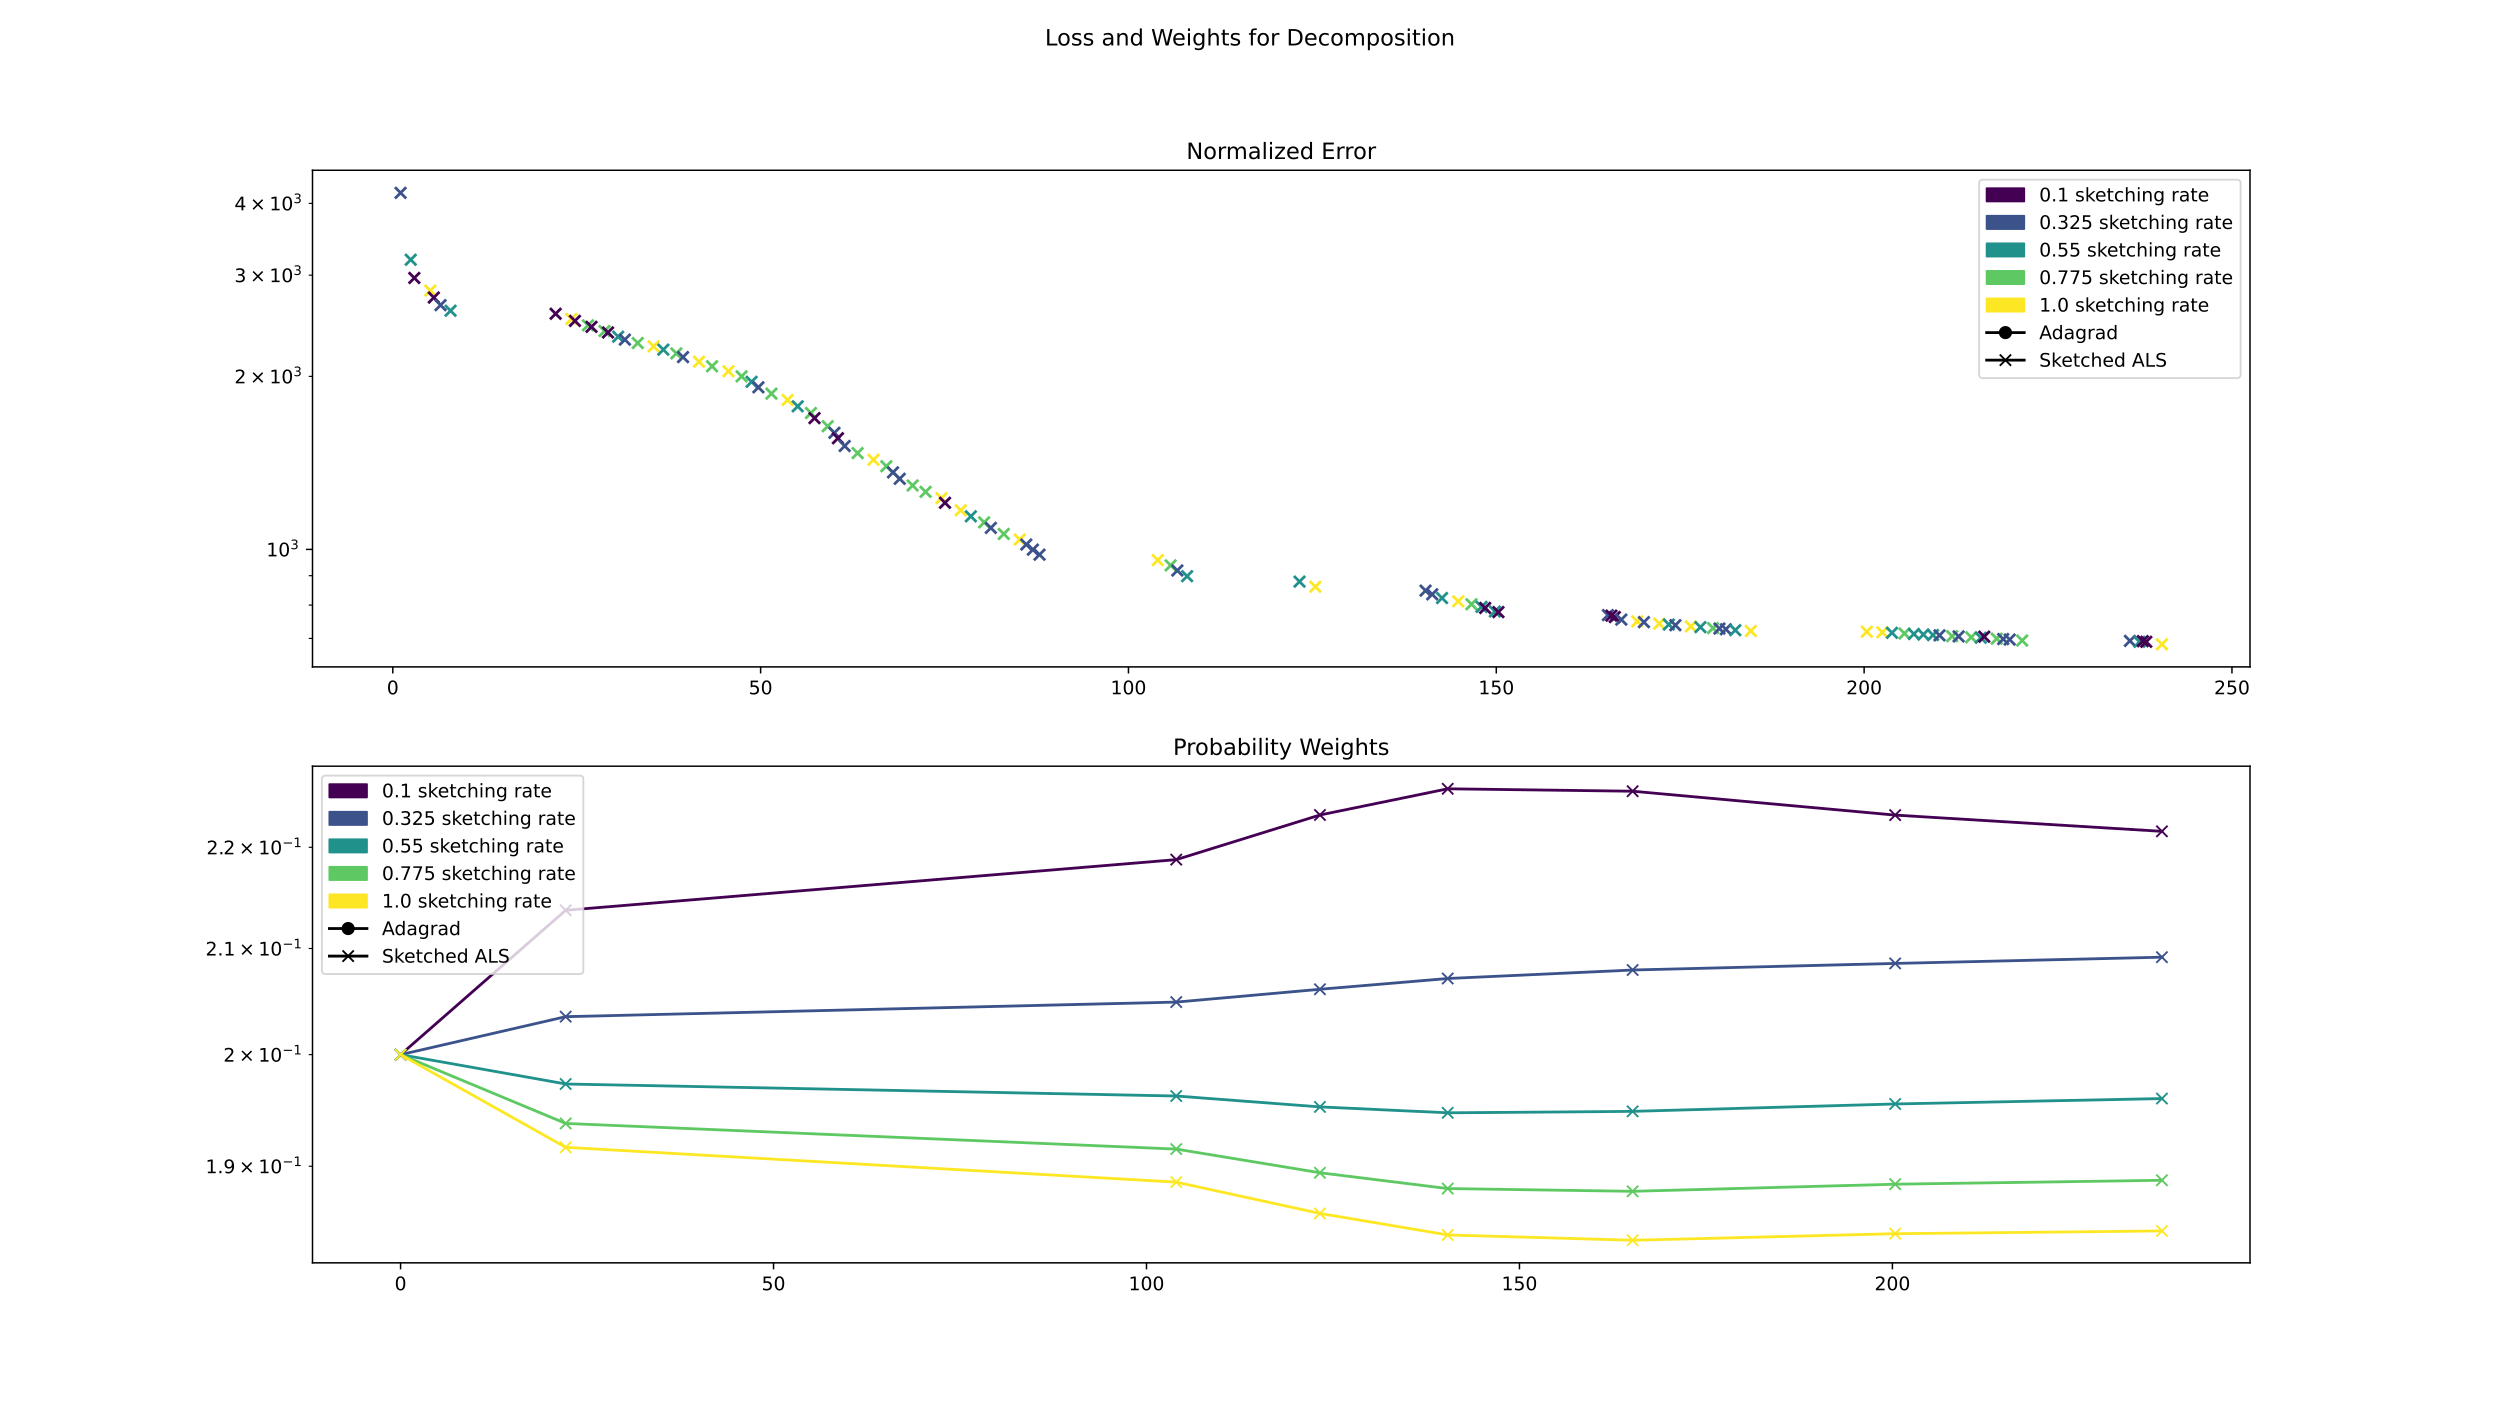 <?xml version="1.0" encoding="utf-8" standalone="no"?>
<!DOCTYPE svg PUBLIC "-//W3C//DTD SVG 1.1//EN"
  "http://www.w3.org/Graphics/SVG/1.1/DTD/svg11.dtd">
<!-- Created with matplotlib (https://matplotlib.org/) -->
<svg height="756pt" version="1.1" viewBox="0 0 1332 756" width="1332pt" xmlns="http://www.w3.org/2000/svg" xmlns:xlink="http://www.w3.org/1999/xlink">
 <defs>
  <style type="text/css">
*{stroke-linecap:butt;stroke-linejoin:round;}
  </style>
 </defs>
 <g id="figure_1">
  <g id="patch_1">
   <path d="M 0 756 
L 1332 756 
L 1332 0 
L 0 0 
z
" style="fill:#ffffff;"/>
  </g>
  <g id="axes_1">
   <g id="patch_2">
    <path d="M 166.5 355.32 
L 1198.8 355.32 
L 1198.8 90.72 
L 166.5 90.72 
z
" style="fill:#ffffff;"/>
   </g>
   <g id="PathCollection_1">
    <defs>
     <path d="M -3 3 
L 3 -3 
M -3 -3 
L 3 3 
" id="mf360465663" style="stroke:#3b528b;stroke-width:1.5;"/>
    </defs>
    <g clip-path="url(#p4e848c7673)">
     <use style="fill:#3b528b;stroke:#3b528b;stroke-width:1.5;" x="213.423" xlink:href="#mf360465663" y="102.747"/>
    </g>
   </g>
   <g id="PathCollection_2">
    <defs>
     <path d="M -3 3 
L 3 -3 
M -3 -3 
L 3 3 
" id="me0eccc3db6" style="stroke:#21918c;stroke-width:1.5;"/>
    </defs>
    <g clip-path="url(#p4e848c7673)">
     <use style="fill:#21918c;stroke:#21918c;stroke-width:1.5;" x="218.838" xlink:href="#me0eccc3db6" y="138.383"/>
    </g>
   </g>
   <g id="PathCollection_3">
    <defs>
     <path d="M -3 3 
L 3 -3 
M -3 -3 
L 3 3 
" id="m3906d267d1" style="stroke:#440154;stroke-width:1.5;"/>
    </defs>
    <g clip-path="url(#p4e848c7673)">
     <use style="fill:#440154;stroke:#440154;stroke-width:1.5;" x="220.749" xlink:href="#m3906d267d1" y="148.092"/>
    </g>
   </g>
   <g id="PathCollection_4">
    <defs>
     <path d="M -3 3 
L 3 -3 
M -3 -3 
L 3 3 
" id="mda198060e7" style="stroke:#fde725;stroke-width:1.5;"/>
    </defs>
    <g clip-path="url(#p4e848c7673)">
     <use style="fill:#fde725;stroke:#fde725;stroke-width:1.5;" x="229.264" xlink:href="#mda198060e7" y="154.853"/>
    </g>
   </g>
   <g id="PathCollection_5">
    <g clip-path="url(#p4e848c7673)">
     <use style="fill:#440154;stroke:#440154;stroke-width:1.5;" x="231.136" xlink:href="#m3906d267d1" y="158.525"/>
    </g>
   </g>
   <g id="PathCollection_6">
    <g clip-path="url(#p4e848c7673)">
     <use style="fill:#3b528b;stroke:#3b528b;stroke-width:1.5;" x="234.715" xlink:href="#mf360465663" y="162.583"/>
    </g>
   </g>
   <g id="PathCollection_7">
    <g clip-path="url(#p4e848c7673)">
     <use style="fill:#21918c;stroke:#21918c;stroke-width:1.5;" x="240.049" xlink:href="#me0eccc3db6" y="165.559"/>
    </g>
   </g>
   <g id="PathCollection_8">
    <g clip-path="url(#p4e848c7673)">
     <use style="fill:#440154;stroke:#440154;stroke-width:1.5;" x="296.038" xlink:href="#m3906d267d1" y="167.174"/>
    </g>
   </g>
   <g id="PathCollection_9">
    <g clip-path="url(#p4e848c7673)">
     <use style="fill:#fde725;stroke:#fde725;stroke-width:1.5;" x="304.479" xlink:href="#mda198060e7" y="169.946"/>
    </g>
   </g>
   <g id="PathCollection_10">
    <g clip-path="url(#p4e848c7673)">
     <use style="fill:#440154;stroke:#440154;stroke-width:1.5;" x="306.329" xlink:href="#m3906d267d1" y="170.965"/>
    </g>
   </g>
   <g id="PathCollection_11">
    <defs>
     <path d="M -3 3 
L 3 -3 
M -3 -3 
L 3 3 
" id="m5a761d7fc8" style="stroke:#5ec962;stroke-width:1.5;"/>
    </defs>
    <g clip-path="url(#p4e848c7673)">
     <use style="fill:#5ec962;stroke:#5ec962;stroke-width:1.5;" x="313.268" xlink:href="#m5a761d7fc8" y="173.325"/>
    </g>
   </g>
   <g id="PathCollection_12">
    <g clip-path="url(#p4e848c7673)">
     <use style="fill:#440154;stroke:#440154;stroke-width:1.5;" x="315.146" xlink:href="#m3906d267d1" y="174.133"/>
    </g>
   </g>
   <g id="PathCollection_13">
    <g clip-path="url(#p4e848c7673)">
     <use style="fill:#5ec962;stroke:#5ec962;stroke-width:1.5;" x="322.068" xlink:href="#m5a761d7fc8" y="176.361"/>
    </g>
   </g>
   <g id="PathCollection_14">
    <g clip-path="url(#p4e848c7673)">
     <use style="fill:#440154;stroke:#440154;stroke-width:1.5;" x="323.92" xlink:href="#m3906d267d1" y="177.133"/>
    </g>
   </g>
   <g id="PathCollection_15">
    <g clip-path="url(#p4e848c7673)">
     <use style="fill:#21918c;stroke:#21918c;stroke-width:1.5;" x="329.364" xlink:href="#me0eccc3db6" y="179.379"/>
    </g>
   </g>
   <g id="PathCollection_16">
    <g clip-path="url(#p4e848c7673)">
     <use style="fill:#3b528b;stroke:#3b528b;stroke-width:1.5;" x="332.932" xlink:href="#mf360465663" y="180.942"/>
    </g>
   </g>
   <g id="PathCollection_17">
    <g clip-path="url(#p4e848c7673)">
     <use style="fill:#5ec962;stroke:#5ec962;stroke-width:1.5;" x="339.79" xlink:href="#m5a761d7fc8" y="182.754"/>
    </g>
   </g>
   <g id="PathCollection_18">
    <g clip-path="url(#p4e848c7673)">
     <use style="fill:#fde725;stroke:#fde725;stroke-width:1.5;" x="348.234" xlink:href="#mda198060e7" y="184.53"/>
    </g>
   </g>
   <g id="PathCollection_19">
    <g clip-path="url(#p4e848c7673)">
     <use style="fill:#21918c;stroke:#21918c;stroke-width:1.5;" x="353.414" xlink:href="#me0eccc3db6" y="186.29"/>
    </g>
   </g>
   <g id="PathCollection_20">
    <g clip-path="url(#p4e848c7673)">
     <use style="fill:#5ec962;stroke:#5ec962;stroke-width:1.5;" x="360.363" xlink:href="#m5a761d7fc8" y="188.303"/>
    </g>
   </g>
   <g id="PathCollection_21">
    <g clip-path="url(#p4e848c7673)">
     <use style="fill:#3b528b;stroke:#3b528b;stroke-width:1.5;" x="363.912" xlink:href="#mf360465663" y="190.255"/>
    </g>
   </g>
   <g id="PathCollection_22">
    <g clip-path="url(#p4e848c7673)">
     <use style="fill:#fde725;stroke:#fde725;stroke-width:1.5;" x="372.429" xlink:href="#mda198060e7" y="192.715"/>
    </g>
   </g>
   <g id="PathCollection_23">
    <g clip-path="url(#p4e848c7673)">
     <use style="fill:#5ec962;stroke:#5ec962;stroke-width:1.5;" x="379.391" xlink:href="#m5a761d7fc8" y="195.151"/>
    </g>
   </g>
   <g id="PathCollection_24">
    <g clip-path="url(#p4e848c7673)">
     <use style="fill:#fde725;stroke:#fde725;stroke-width:1.5;" x="388.119" xlink:href="#mda198060e7" y="197.784"/>
    </g>
   </g>
   <g id="PathCollection_25">
    <g clip-path="url(#p4e848c7673)">
     <use style="fill:#5ec962;stroke:#5ec962;stroke-width:1.5;" x="395.127" xlink:href="#m5a761d7fc8" y="200.532"/>
    </g>
   </g>
   <g id="PathCollection_26">
    <g clip-path="url(#p4e848c7673)">
     <use style="fill:#21918c;stroke:#21918c;stroke-width:1.5;" x="400.429" xlink:href="#me0eccc3db6" y="203.41"/>
    </g>
   </g>
   <g id="PathCollection_27">
    <g clip-path="url(#p4e848c7673)">
     <use style="fill:#3b528b;stroke:#3b528b;stroke-width:1.5;" x="404.079" xlink:href="#mf360465663" y="206.363"/>
    </g>
   </g>
   <g id="PathCollection_28">
    <g clip-path="url(#p4e848c7673)">
     <use style="fill:#5ec962;stroke:#5ec962;stroke-width:1.5;" x="411.032" xlink:href="#m5a761d7fc8" y="209.726"/>
    </g>
   </g>
   <g id="PathCollection_29">
    <g clip-path="url(#p4e848c7673)">
     <use style="fill:#fde725;stroke:#fde725;stroke-width:1.5;" x="419.651" xlink:href="#mda198060e7" y="213.106"/>
    </g>
   </g>
   <g id="PathCollection_30">
    <g clip-path="url(#p4e848c7673)">
     <use style="fill:#21918c;stroke:#21918c;stroke-width:1.5;" x="425.013" xlink:href="#me0eccc3db6" y="216.481"/>
    </g>
   </g>
   <g id="PathCollection_31">
    <g clip-path="url(#p4e848c7673)">
     <use style="fill:#5ec962;stroke:#5ec962;stroke-width:1.5;" x="432.08" xlink:href="#m5a761d7fc8" y="220.038"/>
    </g>
   </g>
   <g id="PathCollection_32">
    <g clip-path="url(#p4e848c7673)">
     <use style="fill:#440154;stroke:#440154;stroke-width:1.5;" x="433.965" xlink:href="#m3906d267d1" y="222.775"/>
    </g>
   </g>
   <g id="PathCollection_33">
    <g clip-path="url(#p4e848c7673)">
     <use style="fill:#5ec962;stroke:#5ec962;stroke-width:1.5;" x="440.993" xlink:href="#m5a761d7fc8" y="227.097"/>
    </g>
   </g>
   <g id="PathCollection_34">
    <g clip-path="url(#p4e848c7673)">
     <use style="fill:#3b528b;stroke:#3b528b;stroke-width:1.5;" x="444.583" xlink:href="#mf360465663" y="230.593"/>
    </g>
   </g>
   <g id="PathCollection_35">
    <g clip-path="url(#p4e848c7673)">
     <use style="fill:#440154;stroke:#440154;stroke-width:1.5;" x="446.446" xlink:href="#m3906d267d1" y="233.498"/>
    </g>
   </g>
   <g id="PathCollection_36">
    <g clip-path="url(#p4e848c7673)">
     <use style="fill:#3b528b;stroke:#3b528b;stroke-width:1.5;" x="450.046" xlink:href="#mf360465663" y="237.625"/>
    </g>
   </g>
   <g id="PathCollection_37">
    <g clip-path="url(#p4e848c7673)">
     <use style="fill:#5ec962;stroke:#5ec962;stroke-width:1.5;" x="456.934" xlink:href="#m5a761d7fc8" y="241.397"/>
    </g>
   </g>
   <g id="PathCollection_38">
    <g clip-path="url(#p4e848c7673)">
     <use style="fill:#fde725;stroke:#fde725;stroke-width:1.5;" x="465.399" xlink:href="#mda198060e7" y="244.959"/>
    </g>
   </g>
   <g id="PathCollection_39">
    <g clip-path="url(#p4e848c7673)">
     <use style="fill:#5ec962;stroke:#5ec962;stroke-width:1.5;" x="472.242" xlink:href="#m5a761d7fc8" y="248.417"/>
    </g>
   </g>
   <g id="PathCollection_40">
    <g clip-path="url(#p4e848c7673)">
     <use style="fill:#3b528b;stroke:#3b528b;stroke-width:1.5;" x="475.792" xlink:href="#mf360465663" y="251.685"/>
    </g>
   </g>
   <g id="PathCollection_41">
    <g clip-path="url(#p4e848c7673)">
     <use style="fill:#3b528b;stroke:#3b528b;stroke-width:1.5;" x="479.363" xlink:href="#mf360465663" y="255.096"/>
    </g>
   </g>
   <g id="PathCollection_42">
    <g clip-path="url(#p4e848c7673)">
     <use style="fill:#5ec962;stroke:#5ec962;stroke-width:1.5;" x="486.237" xlink:href="#m5a761d7fc8" y="258.66"/>
    </g>
   </g>
   <g id="PathCollection_43">
    <g clip-path="url(#p4e848c7673)">
     <use style="fill:#5ec962;stroke:#5ec962;stroke-width:1.5;" x="493.162" xlink:href="#m5a761d7fc8" y="262.056"/>
    </g>
   </g>
   <g id="PathCollection_44">
    <g clip-path="url(#p4e848c7673)">
     <use style="fill:#fde725;stroke:#fde725;stroke-width:1.5;" x="501.632" xlink:href="#mda198060e7" y="265.422"/>
    </g>
   </g>
   <g id="PathCollection_45">
    <g clip-path="url(#p4e848c7673)">
     <use style="fill:#440154;stroke:#440154;stroke-width:1.5;" x="503.494" xlink:href="#m3906d267d1" y="267.881"/>
    </g>
   </g>
   <g id="PathCollection_46">
    <g clip-path="url(#p4e848c7673)">
     <use style="fill:#fde725;stroke:#fde725;stroke-width:1.5;" x="511.909" xlink:href="#mda198060e7" y="271.865"/>
    </g>
   </g>
   <g id="PathCollection_47">
    <g clip-path="url(#p4e848c7673)">
     <use style="fill:#21918c;stroke:#21918c;stroke-width:1.5;" x="517.268" xlink:href="#me0eccc3db6" y="275.087"/>
    </g>
   </g>
   <g id="PathCollection_48">
    <g clip-path="url(#p4e848c7673)">
     <use style="fill:#5ec962;stroke:#5ec962;stroke-width:1.5;" x="524.356" xlink:href="#m5a761d7fc8" y="278.314"/>
    </g>
   </g>
   <g id="PathCollection_49">
    <g clip-path="url(#p4e848c7673)">
     <use style="fill:#3b528b;stroke:#3b528b;stroke-width:1.5;" x="527.919" xlink:href="#mf360465663" y="281.265"/>
    </g>
   </g>
   <g id="PathCollection_50">
    <g clip-path="url(#p4e848c7673)">
     <use style="fill:#5ec962;stroke:#5ec962;stroke-width:1.5;" x="534.812" xlink:href="#m5a761d7fc8" y="284.483"/>
    </g>
   </g>
   <g id="PathCollection_51">
    <g clip-path="url(#p4e848c7673)">
     <use style="fill:#fde725;stroke:#fde725;stroke-width:1.5;" x="543.285" xlink:href="#mda198060e7" y="287.464"/>
    </g>
   </g>
   <g id="PathCollection_52">
    <g clip-path="url(#p4e848c7673)">
     <use style="fill:#3b528b;stroke:#3b528b;stroke-width:1.5;" x="546.792" xlink:href="#mf360465663" y="290.124"/>
    </g>
   </g>
   <g id="PathCollection_53">
    <g clip-path="url(#p4e848c7673)">
     <use style="fill:#3b528b;stroke:#3b528b;stroke-width:1.5;" x="550.314" xlink:href="#mf360465663" y="292.839"/>
    </g>
   </g>
   <g id="PathCollection_54">
    <g clip-path="url(#p4e848c7673)">
     <use style="fill:#3b528b;stroke:#3b528b;stroke-width:1.5;" x="553.858" xlink:href="#mf360465663" y="295.522"/>
    </g>
   </g>
   <g id="PathCollection_55">
    <g clip-path="url(#p4e848c7673)">
     <use style="fill:#fde725;stroke:#fde725;stroke-width:1.5;" x="616.87" xlink:href="#mda198060e7" y="298.442"/>
    </g>
   </g>
   <g id="PathCollection_56">
    <g clip-path="url(#p4e848c7673)">
     <use style="fill:#5ec962;stroke:#5ec962;stroke-width:1.5;" x="623.708" xlink:href="#m5a761d7fc8" y="301.232"/>
    </g>
   </g>
   <g id="PathCollection_57">
    <g clip-path="url(#p4e848c7673)">
     <use style="fill:#3b528b;stroke:#3b528b;stroke-width:1.5;" x="627.284" xlink:href="#mf360465663" y="303.96"/>
    </g>
   </g>
   <g id="PathCollection_58">
    <g clip-path="url(#p4e848c7673)">
     <use style="fill:#21918c;stroke:#21918c;stroke-width:1.5;" x="632.495" xlink:href="#me0eccc3db6" y="306.994"/>
    </g>
   </g>
   <g id="PathCollection_59">
    <g clip-path="url(#p4e848c7673)">
     <use style="fill:#21918c;stroke:#21918c;stroke-width:1.5;" x="692.381" xlink:href="#me0eccc3db6" y="309.883"/>
    </g>
   </g>
   <g id="PathCollection_60">
    <g clip-path="url(#p4e848c7673)">
     <use style="fill:#fde725;stroke:#fde725;stroke-width:1.5;" x="700.815" xlink:href="#mda198060e7" y="312.61"/>
    </g>
   </g>
   <g id="PathCollection_61">
    <g clip-path="url(#p4e848c7673)">
     <use style="fill:#3b528b;stroke:#3b528b;stroke-width:1.5;" x="759.525" xlink:href="#mf360465663" y="314.684"/>
    </g>
   </g>
   <g id="PathCollection_62">
    <g clip-path="url(#p4e848c7673)">
     <use style="fill:#3b528b;stroke:#3b528b;stroke-width:1.5;" x="763.074" xlink:href="#mf360465663" y="316.659"/>
    </g>
   </g>
   <g id="PathCollection_63">
    <g clip-path="url(#p4e848c7673)">
     <use style="fill:#21918c;stroke:#21918c;stroke-width:1.5;" x="768.306" xlink:href="#me0eccc3db6" y="318.625"/>
    </g>
   </g>
   <g id="PathCollection_64">
    <g clip-path="url(#p4e848c7673)">
     <use style="fill:#fde725;stroke:#fde725;stroke-width:1.5;" x="776.934" xlink:href="#mda198060e7" y="320.391"/>
    </g>
   </g>
   <g id="PathCollection_65">
    <g clip-path="url(#p4e848c7673)">
     <use style="fill:#5ec962;stroke:#5ec962;stroke-width:1.5;" x="784" xlink:href="#m5a761d7fc8" y="321.933"/>
    </g>
   </g>
   <g id="PathCollection_66">
    <g clip-path="url(#p4e848c7673)">
     <use style="fill:#21918c;stroke:#21918c;stroke-width:1.5;" x="789.361" xlink:href="#me0eccc3db6" y="323.346"/>
    </g>
   </g>
   <g id="PathCollection_67">
    <g clip-path="url(#p4e848c7673)">
     <use style="fill:#440154;stroke:#440154;stroke-width:1.5;" x="791.285" xlink:href="#m3906d267d1" y="323.909"/>
    </g>
   </g>
   <g id="PathCollection_68">
    <g clip-path="url(#p4e848c7673)">
     <use style="fill:#21918c;stroke:#21918c;stroke-width:1.5;" x="796.48" xlink:href="#me0eccc3db6" y="325.807"/>
    </g>
   </g>
   <g id="PathCollection_69">
    <g clip-path="url(#p4e848c7673)">
     <use style="fill:#440154;stroke:#440154;stroke-width:1.5;" x="798.349" xlink:href="#m3906d267d1" y="326.121"/>
    </g>
   </g>
   <g id="PathCollection_70">
    <g clip-path="url(#p4e848c7673)">
     <use style="fill:#3b528b;stroke:#3b528b;stroke-width:1.5;" x="856.694" xlink:href="#mf360465663" y="327.723"/>
    </g>
   </g>
   <g id="PathCollection_71">
    <g clip-path="url(#p4e848c7673)">
     <use style="fill:#440154;stroke:#440154;stroke-width:1.5;" x="858.533" xlink:href="#m3906d267d1" y="328.006"/>
    </g>
   </g>
   <g id="PathCollection_72">
    <g clip-path="url(#p4e848c7673)">
     <use style="fill:#440154;stroke:#440154;stroke-width:1.5;" x="860.348" xlink:href="#m3906d267d1" y="328.759"/>
    </g>
   </g>
   <g id="PathCollection_73">
    <g clip-path="url(#p4e848c7673)">
     <use style="fill:#3b528b;stroke:#3b528b;stroke-width:1.5;" x="863.836" xlink:href="#mf360465663" y="330.124"/>
    </g>
   </g>
   <g id="PathCollection_74">
    <g clip-path="url(#p4e848c7673)">
     <use style="fill:#fde725;stroke:#fde725;stroke-width:1.5;" x="872.3" xlink:href="#mda198060e7" y="331.049"/>
    </g>
   </g>
   <g id="PathCollection_75">
    <g clip-path="url(#p4e848c7673)">
     <use style="fill:#3b528b;stroke:#3b528b;stroke-width:1.5;" x="875.875" xlink:href="#mf360465663" y="331.484"/>
    </g>
   </g>
   <g id="PathCollection_76">
    <g clip-path="url(#p4e848c7673)">
     <use style="fill:#fde725;stroke:#fde725;stroke-width:1.5;" x="884.064" xlink:href="#mda198060e7" y="332.261"/>
    </g>
   </g>
   <g id="PathCollection_77">
    <g clip-path="url(#p4e848c7673)">
     <use style="fill:#21918c;stroke:#21918c;stroke-width:1.5;" x="889.169" xlink:href="#me0eccc3db6" y="332.731"/>
    </g>
   </g>
   <g id="PathCollection_78">
    <g clip-path="url(#p4e848c7673)">
     <use style="fill:#3b528b;stroke:#3b528b;stroke-width:1.5;" x="892.644" xlink:href="#mf360465663" y="333.108"/>
    </g>
   </g>
   <g id="PathCollection_79">
    <g clip-path="url(#p4e848c7673)">
     <use style="fill:#fde725;stroke:#fde725;stroke-width:1.5;" x="900.901" xlink:href="#mda198060e7" y="333.765"/>
    </g>
   </g>
   <g id="PathCollection_80">
    <g clip-path="url(#p4e848c7673)">
     <use style="fill:#21918c;stroke:#21918c;stroke-width:1.5;" x="905.983" xlink:href="#me0eccc3db6" y="334.15"/>
    </g>
   </g>
   <g id="PathCollection_81">
    <g clip-path="url(#p4e848c7673)">
     <use style="fill:#5ec962;stroke:#5ec962;stroke-width:1.5;" x="912.693" xlink:href="#m5a761d7fc8" y="334.635"/>
    </g>
   </g>
   <g id="PathCollection_82">
    <g clip-path="url(#p4e848c7673)">
     <use style="fill:#3b528b;stroke:#3b528b;stroke-width:1.5;" x="916.108" xlink:href="#mf360465663" y="334.889"/>
    </g>
   </g>
   <g id="PathCollection_83">
    <g clip-path="url(#p4e848c7673)">
     <use style="fill:#3b528b;stroke:#3b528b;stroke-width:1.5;" x="919.534" xlink:href="#mf360465663" y="335.274"/>
    </g>
   </g>
   <g id="PathCollection_84">
    <g clip-path="url(#p4e848c7673)">
     <use style="fill:#21918c;stroke:#21918c;stroke-width:1.5;" x="924.557" xlink:href="#me0eccc3db6" y="335.758"/>
    </g>
   </g>
   <g id="PathCollection_85">
    <g clip-path="url(#p4e848c7673)">
     <use style="fill:#fde725;stroke:#fde725;stroke-width:1.5;" x="932.822" xlink:href="#mda198060e7" y="336.202"/>
    </g>
   </g>
   <g id="PathCollection_86">
    <g clip-path="url(#p4e848c7673)">
     <use style="fill:#fde725;stroke:#fde725;stroke-width:1.5;" x="994.646" xlink:href="#mda198060e7" y="336.566"/>
    </g>
   </g>
   <g id="PathCollection_87">
    <g clip-path="url(#p4e848c7673)">
     <use style="fill:#fde725;stroke:#fde725;stroke-width:1.5;" x="1002.913" xlink:href="#mda198060e7" y="336.91"/>
    </g>
   </g>
   <g id="PathCollection_88">
    <g clip-path="url(#p4e848c7673)">
     <use style="fill:#21918c;stroke:#21918c;stroke-width:1.5;" x="1008.037" xlink:href="#me0eccc3db6" y="337.152"/>
    </g>
   </g>
   <g id="PathCollection_89">
    <g clip-path="url(#p4e848c7673)">
     <use style="fill:#5ec962;stroke:#5ec962;stroke-width:1.5;" x="1014.692" xlink:href="#m5a761d7fc8" y="337.523"/>
    </g>
   </g>
   <g id="PathCollection_90">
    <g clip-path="url(#p4e848c7673)">
     <use style="fill:#21918c;stroke:#21918c;stroke-width:1.5;" x="1019.719" xlink:href="#me0eccc3db6" y="337.779"/>
    </g>
   </g>
   <g id="PathCollection_91">
    <g clip-path="url(#p4e848c7673)">
     <use style="fill:#21918c;stroke:#21918c;stroke-width:1.5;" x="1024.759" xlink:href="#me0eccc3db6" y="338.068"/>
    </g>
   </g>
   <g id="PathCollection_92">
    <g clip-path="url(#p4e848c7673)">
     <use style="fill:#21918c;stroke:#21918c;stroke-width:1.5;" x="1029.891" xlink:href="#me0eccc3db6" y="338.347"/>
    </g>
   </g>
   <g id="PathCollection_93">
    <g clip-path="url(#p4e848c7673)">
     <use style="fill:#3b528b;stroke:#3b528b;stroke-width:1.5;" x="1033.361" xlink:href="#mf360465663" y="338.511"/>
    </g>
   </g>
   <g id="PathCollection_94">
    <g clip-path="url(#p4e848c7673)">
     <use style="fill:#5ec962;stroke:#5ec962;stroke-width:1.5;" x="1040.078" xlink:href="#m5a761d7fc8" y="338.955"/>
    </g>
   </g>
   <g id="PathCollection_95">
    <g clip-path="url(#p4e848c7673)">
     <use style="fill:#3b528b;stroke:#3b528b;stroke-width:1.5;" x="1043.554" xlink:href="#mf360465663" y="339.08"/>
    </g>
   </g>
   <g id="PathCollection_96">
    <g clip-path="url(#p4e848c7673)">
     <use style="fill:#5ec962;stroke:#5ec962;stroke-width:1.5;" x="1050.268" xlink:href="#m5a761d7fc8" y="339.521"/>
    </g>
   </g>
   <g id="PathCollection_97">
    <g clip-path="url(#p4e848c7673)">
     <use style="fill:#21918c;stroke:#21918c;stroke-width:1.5;" x="1055.382" xlink:href="#me0eccc3db6" y="339.762"/>
    </g>
   </g>
   <g id="PathCollection_98">
    <g clip-path="url(#p4e848c7673)">
     <use style="fill:#440154;stroke:#440154;stroke-width:1.5;" x="1057.204" xlink:href="#m3906d267d1" y="339.226"/>
    </g>
   </g>
   <g id="PathCollection_99">
    <g clip-path="url(#p4e848c7673)">
     <use style="fill:#5ec962;stroke:#5ec962;stroke-width:1.5;" x="1063.854" xlink:href="#m5a761d7fc8" y="340.281"/>
    </g>
   </g>
   <g id="PathCollection_100">
    <g clip-path="url(#p4e848c7673)">
     <use style="fill:#3b528b;stroke:#3b528b;stroke-width:1.5;" x="1067.289" xlink:href="#mf360465663" y="340.482"/>
    </g>
   </g>
   <g id="PathCollection_101">
    <g clip-path="url(#p4e848c7673)">
     <use style="fill:#3b528b;stroke:#3b528b;stroke-width:1.5;" x="1070.75" xlink:href="#mf360465663" y="340.767"/>
    </g>
   </g>
   <g id="PathCollection_102">
    <g clip-path="url(#p4e848c7673)">
     <use style="fill:#5ec962;stroke:#5ec962;stroke-width:1.5;" x="1077.403" xlink:href="#m5a761d7fc8" y="341.284"/>
    </g>
   </g>
   <g id="PathCollection_103">
    <g clip-path="url(#p4e848c7673)">
     <use style="fill:#3b528b;stroke:#3b528b;stroke-width:1.5;" x="1134.825" xlink:href="#mf360465663" y="341.462"/>
    </g>
   </g>
   <g id="PathCollection_104">
    <g clip-path="url(#p4e848c7673)">
     <use style="fill:#21918c;stroke:#21918c;stroke-width:1.5;" x="1139.881" xlink:href="#me0eccc3db6" y="341.958"/>
    </g>
   </g>
   <g id="PathCollection_105">
    <g clip-path="url(#p4e848c7673)">
     <use style="fill:#440154;stroke:#440154;stroke-width:1.5;" x="1141.7" xlink:href="#m3906d267d1" y="341.61"/>
    </g>
   </g>
   <g id="PathCollection_106">
    <g clip-path="url(#p4e848c7673)">
     <use style="fill:#440154;stroke:#440154;stroke-width:1.5;" x="1143.522" xlink:href="#m3906d267d1" y="341.955"/>
    </g>
   </g>
   <g id="PathCollection_107">
    <g clip-path="url(#p4e848c7673)">
     <use style="fill:#fde725;stroke:#fde725;stroke-width:1.5;" x="1151.877" xlink:href="#mda198060e7" y="343.293"/>
    </g>
   </g>
   <g id="matplotlib.axis_1">
    <g id="xtick_1">
     <g id="line2d_1">
      <defs>
       <path d="M 0 0 
L 0 3.5 
" id="mcb369989ad" style="stroke:#000000;stroke-width:0.8;"/>
      </defs>
      <g>
       <use style="stroke:#000000;stroke-width:0.8;" x="209.277" xlink:href="#mcb369989ad" y="355.32"/>
      </g>
     </g>
     <g id="text_1">
      <!-- 0 -->
      <defs>
       <path d="M 31.781 66.406 
Q 24.172 66.406 20.328 58.906 
Q 16.5 51.422 16.5 36.375 
Q 16.5 21.391 20.328 13.891 
Q 24.172 6.391 31.781 6.391 
Q 39.453 6.391 43.281 13.891 
Q 47.125 21.391 47.125 36.375 
Q 47.125 51.422 43.281 58.906 
Q 39.453 66.406 31.781 66.406 
z
M 31.781 74.219 
Q 44.047 74.219 50.516 64.516 
Q 56.984 54.828 56.984 36.375 
Q 56.984 17.969 50.516 8.266 
Q 44.047 -1.422 31.781 -1.422 
Q 19.531 -1.422 13.062 8.266 
Q 6.594 17.969 6.594 36.375 
Q 6.594 54.828 13.062 64.516 
Q 19.531 74.219 31.781 74.219 
z
" id="DejaVuSans-48"/>
      </defs>
      <g transform="translate(206.096 369.918)scale(0.1 -0.1)">
       <use xlink:href="#DejaVuSans-48"/>
      </g>
     </g>
    </g>
    <g id="xtick_2">
     <g id="line2d_2">
      <g>
       <use style="stroke:#000000;stroke-width:0.8;" x="405.259" xlink:href="#mcb369989ad" y="355.32"/>
      </g>
     </g>
     <g id="text_2">
      <!-- 50 -->
      <defs>
       <path d="M 10.797 72.906 
L 49.516 72.906 
L 49.516 64.594 
L 19.828 64.594 
L 19.828 46.734 
Q 21.969 47.469 24.109 47.828 
Q 26.266 48.188 28.422 48.188 
Q 40.625 48.188 47.75 41.5 
Q 54.891 34.812 54.891 23.391 
Q 54.891 11.625 47.562 5.094 
Q 40.234 -1.422 26.906 -1.422 
Q 22.312 -1.422 17.547 -0.641 
Q 12.797 0.141 7.719 1.703 
L 7.719 11.625 
Q 12.109 9.234 16.797 8.062 
Q 21.484 6.891 26.703 6.891 
Q 35.156 6.891 40.078 11.328 
Q 45.016 15.766 45.016 23.391 
Q 45.016 31 40.078 35.438 
Q 35.156 39.891 26.703 39.891 
Q 22.75 39.891 18.812 39.016 
Q 14.891 38.141 10.797 36.281 
z
" id="DejaVuSans-53"/>
      </defs>
      <g transform="translate(398.897 369.918)scale(0.1 -0.1)">
       <use xlink:href="#DejaVuSans-53"/>
       <use x="63.623" xlink:href="#DejaVuSans-48"/>
      </g>
     </g>
    </g>
    <g id="xtick_3">
     <g id="line2d_3">
      <g>
       <use style="stroke:#000000;stroke-width:0.8;" x="601.241" xlink:href="#mcb369989ad" y="355.32"/>
      </g>
     </g>
     <g id="text_3">
      <!-- 100 -->
      <defs>
       <path d="M 12.406 8.297 
L 28.516 8.297 
L 28.516 63.922 
L 10.984 60.406 
L 10.984 69.391 
L 28.422 72.906 
L 38.281 72.906 
L 38.281 8.297 
L 54.391 8.297 
L 54.391 0 
L 12.406 0 
z
" id="DejaVuSans-49"/>
      </defs>
      <g transform="translate(591.697 369.918)scale(0.1 -0.1)">
       <use xlink:href="#DejaVuSans-49"/>
       <use x="63.623" xlink:href="#DejaVuSans-48"/>
       <use x="127.246" xlink:href="#DejaVuSans-48"/>
      </g>
     </g>
    </g>
    <g id="xtick_4">
     <g id="line2d_4">
      <g>
       <use style="stroke:#000000;stroke-width:0.8;" x="797.223" xlink:href="#mcb369989ad" y="355.32"/>
      </g>
     </g>
     <g id="text_4">
      <!-- 150 -->
      <g transform="translate(787.679 369.918)scale(0.1 -0.1)">
       <use xlink:href="#DejaVuSans-49"/>
       <use x="63.623" xlink:href="#DejaVuSans-53"/>
       <use x="127.246" xlink:href="#DejaVuSans-48"/>
      </g>
     </g>
    </g>
    <g id="xtick_5">
     <g id="line2d_5">
      <g>
       <use style="stroke:#000000;stroke-width:0.8;" x="993.204" xlink:href="#mcb369989ad" y="355.32"/>
      </g>
     </g>
     <g id="text_5">
      <!-- 200 -->
      <defs>
       <path d="M 19.188 8.297 
L 53.609 8.297 
L 53.609 0 
L 7.328 0 
L 7.328 8.297 
Q 12.938 14.109 22.625 23.891 
Q 32.328 33.688 34.812 36.531 
Q 39.547 41.844 41.422 45.531 
Q 43.312 49.219 43.312 52.781 
Q 43.312 58.594 39.234 62.25 
Q 35.156 65.922 28.609 65.922 
Q 23.969 65.922 18.812 64.312 
Q 13.672 62.703 7.812 59.422 
L 7.812 69.391 
Q 13.766 71.781 18.938 73 
Q 24.125 74.219 28.422 74.219 
Q 39.75 74.219 46.484 68.547 
Q 53.219 62.891 53.219 53.422 
Q 53.219 48.922 51.531 44.891 
Q 49.859 40.875 45.406 35.406 
Q 44.188 33.984 37.641 27.219 
Q 31.109 20.453 19.188 8.297 
z
" id="DejaVuSans-50"/>
      </defs>
      <g transform="translate(983.661 369.918)scale(0.1 -0.1)">
       <use xlink:href="#DejaVuSans-50"/>
       <use x="63.623" xlink:href="#DejaVuSans-48"/>
       <use x="127.246" xlink:href="#DejaVuSans-48"/>
      </g>
     </g>
    </g>
    <g id="xtick_6">
     <g id="line2d_6">
      <g>
       <use style="stroke:#000000;stroke-width:0.8;" x="1189.186" xlink:href="#mcb369989ad" y="355.32"/>
      </g>
     </g>
     <g id="text_6">
      <!-- 250 -->
      <g transform="translate(1179.642 369.918)scale(0.1 -0.1)">
       <use xlink:href="#DejaVuSans-50"/>
       <use x="63.623" xlink:href="#DejaVuSans-53"/>
       <use x="127.246" xlink:href="#DejaVuSans-48"/>
      </g>
     </g>
    </g>
   </g>
   <g id="matplotlib.axis_2">
    <g id="ytick_1">
     <g id="line2d_7">
      <defs>
       <path d="M 0 0 
L -3.5 0 
" id="m039783fa23" style="stroke:#000000;stroke-width:0.8;"/>
      </defs>
      <g>
       <use style="stroke:#000000;stroke-width:0.8;" x="166.5" xlink:href="#m039783fa23" y="292.715"/>
      </g>
     </g>
     <g id="text_7">
      <!-- $\mathdefault{10^{3}}$ -->
      <defs>
       <path d="M 40.578 39.312 
Q 47.656 37.797 51.625 33 
Q 55.609 28.219 55.609 21.188 
Q 55.609 10.406 48.188 4.484 
Q 40.766 -1.422 27.094 -1.422 
Q 22.516 -1.422 17.656 -0.516 
Q 12.797 0.391 7.625 2.203 
L 7.625 11.719 
Q 11.719 9.328 16.594 8.109 
Q 21.484 6.891 26.812 6.891 
Q 36.078 6.891 40.938 10.547 
Q 45.797 14.203 45.797 21.188 
Q 45.797 27.641 41.281 31.266 
Q 36.766 34.906 28.719 34.906 
L 20.219 34.906 
L 20.219 43.016 
L 29.109 43.016 
Q 36.375 43.016 40.234 45.922 
Q 44.094 48.828 44.094 54.297 
Q 44.094 59.906 40.109 62.906 
Q 36.141 65.922 28.719 65.922 
Q 24.656 65.922 20.016 65.031 
Q 15.375 64.156 9.812 62.312 
L 9.812 71.094 
Q 15.438 72.656 20.344 73.438 
Q 25.25 74.219 29.594 74.219 
Q 40.828 74.219 47.359 69.109 
Q 53.906 64.016 53.906 55.328 
Q 53.906 49.266 50.438 45.094 
Q 46.969 40.922 40.578 39.312 
z
" id="DejaVuSans-51"/>
      </defs>
      <g transform="translate(141.9 296.515)scale(0.1 -0.1)">
       <use transform="translate(0 0.766)" xlink:href="#DejaVuSans-49"/>
       <use transform="translate(63.623 0.766)" xlink:href="#DejaVuSans-48"/>
       <use transform="translate(128.203 39.047)scale(0.7)" xlink:href="#DejaVuSans-51"/>
      </g>
     </g>
    </g>
    <g id="ytick_2">
     <g id="line2d_8">
      <defs>
       <path d="M 0 0 
L -2 0 
" id="m857bf9b2c7" style="stroke:#000000;stroke-width:0.6;"/>
      </defs>
      <g>
       <use style="stroke:#000000;stroke-width:0.6;" x="166.5" xlink:href="#m857bf9b2c7" y="340.151"/>
      </g>
     </g>
    </g>
    <g id="ytick_3">
     <g id="line2d_9">
      <g>
       <use style="stroke:#000000;stroke-width:0.6;" x="166.5" xlink:href="#m857bf9b2c7" y="322.392"/>
      </g>
     </g>
    </g>
    <g id="ytick_4">
     <g id="line2d_10">
      <g>
       <use style="stroke:#000000;stroke-width:0.6;" x="166.5" xlink:href="#m857bf9b2c7" y="306.728"/>
      </g>
     </g>
    </g>
    <g id="ytick_5">
     <g id="line2d_11">
      <g>
       <use style="stroke:#000000;stroke-width:0.6;" x="166.5" xlink:href="#m857bf9b2c7" y="200.531"/>
      </g>
     </g>
     <g id="text_8">
      <!-- $\mathdefault{2\times10^{3}}$ -->
      <defs>
       <path d="M 70.125 53.719 
L 47.797 31.297 
L 70.125 8.984 
L 64.312 3.078 
L 41.891 25.484 
L 19.484 3.078 
L 13.719 8.984 
L 35.984 31.297 
L 13.719 53.719 
L 19.484 59.625 
L 41.891 37.203 
L 64.312 59.625 
z
" id="DejaVuSans-215"/>
      </defs>
      <g transform="translate(124.9 204.33)scale(0.1 -0.1)">
       <use transform="translate(0 0.766)" xlink:href="#DejaVuSans-50"/>
       <use transform="translate(83.105 0.766)" xlink:href="#DejaVuSans-215"/>
       <use transform="translate(186.377 0.766)" xlink:href="#DejaVuSans-49"/>
       <use transform="translate(250 0.766)" xlink:href="#DejaVuSans-48"/>
       <use transform="translate(314.58 39.047)scale(0.7)" xlink:href="#DejaVuSans-51"/>
      </g>
     </g>
    </g>
    <g id="ytick_6">
     <g id="line2d_12">
      <g>
       <use style="stroke:#000000;stroke-width:0.6;" x="166.5" xlink:href="#m857bf9b2c7" y="146.607"/>
      </g>
     </g>
     <g id="text_9">
      <!-- $\mathdefault{3\times10^{3}}$ -->
      <g transform="translate(124.9 150.406)scale(0.1 -0.1)">
       <use transform="translate(0 0.766)" xlink:href="#DejaVuSans-51"/>
       <use transform="translate(83.105 0.766)" xlink:href="#DejaVuSans-215"/>
       <use transform="translate(186.377 0.766)" xlink:href="#DejaVuSans-49"/>
       <use transform="translate(250 0.766)" xlink:href="#DejaVuSans-48"/>
       <use transform="translate(314.58 39.047)scale(0.7)" xlink:href="#DejaVuSans-51"/>
      </g>
     </g>
    </g>
    <g id="ytick_7">
     <g id="line2d_13">
      <g>
       <use style="stroke:#000000;stroke-width:0.6;" x="166.5" xlink:href="#m857bf9b2c7" y="108.347"/>
      </g>
     </g>
     <g id="text_10">
      <!-- $\mathdefault{4\times10^{3}}$ -->
      <defs>
       <path d="M 37.797 64.312 
L 12.891 25.391 
L 37.797 25.391 
z
M 35.203 72.906 
L 47.609 72.906 
L 47.609 25.391 
L 58.016 25.391 
L 58.016 17.188 
L 47.609 17.188 
L 47.609 0 
L 37.797 0 
L 37.797 17.188 
L 4.891 17.188 
L 4.891 26.703 
z
" id="DejaVuSans-52"/>
      </defs>
      <g transform="translate(124.9 112.146)scale(0.1 -0.1)">
       <use transform="translate(0 0.766)" xlink:href="#DejaVuSans-52"/>
       <use transform="translate(83.105 0.766)" xlink:href="#DejaVuSans-215"/>
       <use transform="translate(186.377 0.766)" xlink:href="#DejaVuSans-49"/>
       <use transform="translate(250 0.766)" xlink:href="#DejaVuSans-48"/>
       <use transform="translate(314.58 39.047)scale(0.7)" xlink:href="#DejaVuSans-51"/>
      </g>
     </g>
    </g>
   </g>
   <g id="patch_3">
    <path d="M 166.5 355.32 
L 166.5 90.72 
" style="fill:none;stroke:#000000;stroke-linecap:square;stroke-linejoin:miter;stroke-width:0.8;"/>
   </g>
   <g id="patch_4">
    <path d="M 1198.8 355.32 
L 1198.8 90.72 
" style="fill:none;stroke:#000000;stroke-linecap:square;stroke-linejoin:miter;stroke-width:0.8;"/>
   </g>
   <g id="patch_5">
    <path d="M 166.5 355.32 
L 1198.8 355.32 
" style="fill:none;stroke:#000000;stroke-linecap:square;stroke-linejoin:miter;stroke-width:0.8;"/>
   </g>
   <g id="patch_6">
    <path d="M 166.5 90.72 
L 1198.8 90.72 
" style="fill:none;stroke:#000000;stroke-linecap:square;stroke-linejoin:miter;stroke-width:0.8;"/>
   </g>
   <g id="text_11">
    <!-- Normalized Error -->
    <defs>
     <path d="M 9.812 72.906 
L 23.094 72.906 
L 55.422 11.922 
L 55.422 72.906 
L 64.984 72.906 
L 64.984 0 
L 51.703 0 
L 19.391 60.984 
L 19.391 0 
L 9.812 0 
z
" id="DejaVuSans-78"/>
     <path d="M 30.609 48.391 
Q 23.391 48.391 19.188 42.75 
Q 14.984 37.109 14.984 27.297 
Q 14.984 17.484 19.156 11.844 
Q 23.344 6.203 30.609 6.203 
Q 37.797 6.203 41.984 11.859 
Q 46.188 17.531 46.188 27.297 
Q 46.188 37.016 41.984 42.703 
Q 37.797 48.391 30.609 48.391 
z
M 30.609 56 
Q 42.328 56 49.016 48.375 
Q 55.719 40.766 55.719 27.297 
Q 55.719 13.875 49.016 6.219 
Q 42.328 -1.422 30.609 -1.422 
Q 18.844 -1.422 12.172 6.219 
Q 5.516 13.875 5.516 27.297 
Q 5.516 40.766 12.172 48.375 
Q 18.844 56 30.609 56 
z
" id="DejaVuSans-111"/>
     <path d="M 41.109 46.297 
Q 39.594 47.172 37.812 47.578 
Q 36.031 48 33.891 48 
Q 26.266 48 22.188 43.047 
Q 18.109 38.094 18.109 28.812 
L 18.109 0 
L 9.078 0 
L 9.078 54.688 
L 18.109 54.688 
L 18.109 46.188 
Q 20.953 51.172 25.484 53.578 
Q 30.031 56 36.531 56 
Q 37.453 56 38.578 55.875 
Q 39.703 55.766 41.062 55.516 
z
" id="DejaVuSans-114"/>
     <path d="M 52 44.188 
Q 55.375 50.25 60.062 53.125 
Q 64.75 56 71.094 56 
Q 79.641 56 84.281 50.016 
Q 88.922 44.047 88.922 33.016 
L 88.922 0 
L 79.891 0 
L 79.891 32.719 
Q 79.891 40.578 77.094 44.375 
Q 74.312 48.188 68.609 48.188 
Q 61.625 48.188 57.562 43.547 
Q 53.516 38.922 53.516 30.906 
L 53.516 0 
L 44.484 0 
L 44.484 32.719 
Q 44.484 40.625 41.703 44.406 
Q 38.922 48.188 33.109 48.188 
Q 26.219 48.188 22.156 43.531 
Q 18.109 38.875 18.109 30.906 
L 18.109 0 
L 9.078 0 
L 9.078 54.688 
L 18.109 54.688 
L 18.109 46.188 
Q 21.188 51.219 25.484 53.609 
Q 29.781 56 35.688 56 
Q 41.656 56 45.828 52.969 
Q 50 49.953 52 44.188 
z
" id="DejaVuSans-109"/>
     <path d="M 34.281 27.484 
Q 23.391 27.484 19.188 25 
Q 14.984 22.516 14.984 16.5 
Q 14.984 11.719 18.141 8.906 
Q 21.297 6.109 26.703 6.109 
Q 34.188 6.109 38.703 11.406 
Q 43.219 16.703 43.219 25.484 
L 43.219 27.484 
z
M 52.203 31.203 
L 52.203 0 
L 43.219 0 
L 43.219 8.297 
Q 40.141 3.328 35.547 0.953 
Q 30.953 -1.422 24.312 -1.422 
Q 15.922 -1.422 10.953 3.297 
Q 6 8.016 6 15.922 
Q 6 25.141 12.172 29.828 
Q 18.359 34.516 30.609 34.516 
L 43.219 34.516 
L 43.219 35.406 
Q 43.219 41.609 39.141 45 
Q 35.062 48.391 27.688 48.391 
Q 23 48.391 18.547 47.266 
Q 14.109 46.141 10.016 43.891 
L 10.016 52.203 
Q 14.938 54.109 19.578 55.047 
Q 24.219 56 28.609 56 
Q 40.484 56 46.344 49.844 
Q 52.203 43.703 52.203 31.203 
z
" id="DejaVuSans-97"/>
     <path d="M 9.422 75.984 
L 18.406 75.984 
L 18.406 0 
L 9.422 0 
z
" id="DejaVuSans-108"/>
     <path d="M 9.422 54.688 
L 18.406 54.688 
L 18.406 0 
L 9.422 0 
z
M 9.422 75.984 
L 18.406 75.984 
L 18.406 64.594 
L 9.422 64.594 
z
" id="DejaVuSans-105"/>
     <path d="M 5.516 54.688 
L 48.188 54.688 
L 48.188 46.484 
L 14.406 7.172 
L 48.188 7.172 
L 48.188 0 
L 4.297 0 
L 4.297 8.203 
L 38.094 47.516 
L 5.516 47.516 
z
" id="DejaVuSans-122"/>
     <path d="M 56.203 29.594 
L 56.203 25.203 
L 14.891 25.203 
Q 15.484 15.922 20.484 11.062 
Q 25.484 6.203 34.422 6.203 
Q 39.594 6.203 44.453 7.469 
Q 49.312 8.734 54.109 11.281 
L 54.109 2.781 
Q 49.266 0.734 44.188 -0.344 
Q 39.109 -1.422 33.891 -1.422 
Q 20.797 -1.422 13.156 6.188 
Q 5.516 13.812 5.516 26.812 
Q 5.516 40.234 12.766 48.109 
Q 20.016 56 32.328 56 
Q 43.359 56 49.781 48.891 
Q 56.203 41.797 56.203 29.594 
z
M 47.219 32.234 
Q 47.125 39.594 43.094 43.984 
Q 39.062 48.391 32.422 48.391 
Q 24.906 48.391 20.391 44.141 
Q 15.875 39.891 15.188 32.172 
z
" id="DejaVuSans-101"/>
     <path d="M 45.406 46.391 
L 45.406 75.984 
L 54.391 75.984 
L 54.391 0 
L 45.406 0 
L 45.406 8.203 
Q 42.578 3.328 38.25 0.953 
Q 33.938 -1.422 27.875 -1.422 
Q 17.969 -1.422 11.734 6.484 
Q 5.516 14.406 5.516 27.297 
Q 5.516 40.188 11.734 48.094 
Q 17.969 56 27.875 56 
Q 33.938 56 38.25 53.625 
Q 42.578 51.266 45.406 46.391 
z
M 14.797 27.297 
Q 14.797 17.391 18.875 11.75 
Q 22.953 6.109 30.078 6.109 
Q 37.203 6.109 41.297 11.75 
Q 45.406 17.391 45.406 27.297 
Q 45.406 37.203 41.297 42.844 
Q 37.203 48.484 30.078 48.484 
Q 22.953 48.484 18.875 42.844 
Q 14.797 37.203 14.797 27.297 
z
" id="DejaVuSans-100"/>
     <path id="DejaVuSans-32"/>
     <path d="M 9.812 72.906 
L 55.906 72.906 
L 55.906 64.594 
L 19.672 64.594 
L 19.672 43.016 
L 54.391 43.016 
L 54.391 34.719 
L 19.672 34.719 
L 19.672 8.297 
L 56.781 8.297 
L 56.781 0 
L 9.812 0 
z
" id="DejaVuSans-69"/>
    </defs>
    <g transform="translate(632.094 84.72)scale(0.12 -0.12)">
     <use xlink:href="#DejaVuSans-78"/>
     <use x="74.805" xlink:href="#DejaVuSans-111"/>
     <use x="135.986" xlink:href="#DejaVuSans-114"/>
     <use x="175.35" xlink:href="#DejaVuSans-109"/>
     <use x="272.762" xlink:href="#DejaVuSans-97"/>
     <use x="334.041" xlink:href="#DejaVuSans-108"/>
     <use x="361.824" xlink:href="#DejaVuSans-105"/>
     <use x="389.607" xlink:href="#DejaVuSans-122"/>
     <use x="442.098" xlink:href="#DejaVuSans-101"/>
     <use x="503.621" xlink:href="#DejaVuSans-100"/>
     <use x="567.098" xlink:href="#DejaVuSans-32"/>
     <use x="598.885" xlink:href="#DejaVuSans-69"/>
     <use x="662.068" xlink:href="#DejaVuSans-114"/>
     <use x="701.432" xlink:href="#DejaVuSans-114"/>
     <use x="740.295" xlink:href="#DejaVuSans-111"/>
     <use x="801.477" xlink:href="#DejaVuSans-114"/>
    </g>
   </g>
   <g id="legend_1">
    <g id="patch_7">
     <path d="M 1056.492 201.467 
L 1191.8 201.467 
Q 1193.8 201.467 1193.8 199.467 
L 1193.8 97.72 
Q 1193.8 95.72 1191.8 95.72 
L 1056.492 95.72 
Q 1054.492 95.72 1054.492 97.72 
L 1054.492 199.467 
Q 1054.492 201.467 1056.492 201.467 
z
" style="fill:#ffffff;opacity:0.8;stroke:#cccccc;stroke-linejoin:miter;"/>
    </g>
    <g id="patch_8">
     <path d="M 1058.492 107.318 
L 1078.492 107.318 
L 1078.492 100.318 
L 1058.492 100.318 
z
" style="fill:#440154;stroke:#440154;stroke-linejoin:miter;"/>
    </g>
    <g id="text_12">
     <!-- 0.1 sketching rate -->
     <defs>
      <path d="M 10.688 12.406 
L 21 12.406 
L 21 0 
L 10.688 0 
z
" id="DejaVuSans-46"/>
      <path d="M 44.281 53.078 
L 44.281 44.578 
Q 40.484 46.531 36.375 47.5 
Q 32.281 48.484 27.875 48.484 
Q 21.188 48.484 17.844 46.438 
Q 14.5 44.391 14.5 40.281 
Q 14.5 37.156 16.891 35.375 
Q 19.281 33.594 26.516 31.984 
L 29.594 31.297 
Q 39.156 29.25 43.188 25.516 
Q 47.219 21.781 47.219 15.094 
Q 47.219 7.469 41.188 3.016 
Q 35.156 -1.422 24.609 -1.422 
Q 20.219 -1.422 15.453 -0.562 
Q 10.688 0.297 5.422 2 
L 5.422 11.281 
Q 10.406 8.688 15.234 7.391 
Q 20.062 6.109 24.812 6.109 
Q 31.156 6.109 34.562 8.281 
Q 37.984 10.453 37.984 14.406 
Q 37.984 18.062 35.516 20.016 
Q 33.062 21.969 24.703 23.781 
L 21.578 24.516 
Q 13.234 26.266 9.516 29.906 
Q 5.812 33.547 5.812 39.891 
Q 5.812 47.609 11.281 51.797 
Q 16.75 56 26.812 56 
Q 31.781 56 36.172 55.266 
Q 40.578 54.547 44.281 53.078 
z
" id="DejaVuSans-115"/>
      <path d="M 9.078 75.984 
L 18.109 75.984 
L 18.109 31.109 
L 44.922 54.688 
L 56.391 54.688 
L 27.391 29.109 
L 57.625 0 
L 45.906 0 
L 18.109 26.703 
L 18.109 0 
L 9.078 0 
z
" id="DejaVuSans-107"/>
      <path d="M 18.312 70.219 
L 18.312 54.688 
L 36.812 54.688 
L 36.812 47.703 
L 18.312 47.703 
L 18.312 18.016 
Q 18.312 11.328 20.141 9.422 
Q 21.969 7.516 27.594 7.516 
L 36.812 7.516 
L 36.812 0 
L 27.594 0 
Q 17.188 0 13.234 3.875 
Q 9.281 7.766 9.281 18.016 
L 9.281 47.703 
L 2.688 47.703 
L 2.688 54.688 
L 9.281 54.688 
L 9.281 70.219 
z
" id="DejaVuSans-116"/>
      <path d="M 48.781 52.594 
L 48.781 44.188 
Q 44.969 46.297 41.141 47.344 
Q 37.312 48.391 33.406 48.391 
Q 24.656 48.391 19.812 42.844 
Q 14.984 37.312 14.984 27.297 
Q 14.984 17.281 19.812 11.734 
Q 24.656 6.203 33.406 6.203 
Q 37.312 6.203 41.141 7.25 
Q 44.969 8.297 48.781 10.406 
L 48.781 2.094 
Q 45.016 0.344 40.984 -0.531 
Q 36.969 -1.422 32.422 -1.422 
Q 20.062 -1.422 12.781 6.344 
Q 5.516 14.109 5.516 27.297 
Q 5.516 40.672 12.859 48.328 
Q 20.219 56 33.016 56 
Q 37.156 56 41.109 55.141 
Q 45.062 54.297 48.781 52.594 
z
" id="DejaVuSans-99"/>
      <path d="M 54.891 33.016 
L 54.891 0 
L 45.906 0 
L 45.906 32.719 
Q 45.906 40.484 42.875 44.328 
Q 39.844 48.188 33.797 48.188 
Q 26.516 48.188 22.312 43.547 
Q 18.109 38.922 18.109 30.906 
L 18.109 0 
L 9.078 0 
L 9.078 75.984 
L 18.109 75.984 
L 18.109 46.188 
Q 21.344 51.125 25.703 53.562 
Q 30.078 56 35.797 56 
Q 45.219 56 50.047 50.172 
Q 54.891 44.344 54.891 33.016 
z
" id="DejaVuSans-104"/>
      <path d="M 54.891 33.016 
L 54.891 0 
L 45.906 0 
L 45.906 32.719 
Q 45.906 40.484 42.875 44.328 
Q 39.844 48.188 33.797 48.188 
Q 26.516 48.188 22.312 43.547 
Q 18.109 38.922 18.109 30.906 
L 18.109 0 
L 9.078 0 
L 9.078 54.688 
L 18.109 54.688 
L 18.109 46.188 
Q 21.344 51.125 25.703 53.562 
Q 30.078 56 35.797 56 
Q 45.219 56 50.047 50.172 
Q 54.891 44.344 54.891 33.016 
z
" id="DejaVuSans-110"/>
      <path d="M 45.406 27.984 
Q 45.406 37.75 41.375 43.109 
Q 37.359 48.484 30.078 48.484 
Q 22.859 48.484 18.828 43.109 
Q 14.797 37.75 14.797 27.984 
Q 14.797 18.266 18.828 12.891 
Q 22.859 7.516 30.078 7.516 
Q 37.359 7.516 41.375 12.891 
Q 45.406 18.266 45.406 27.984 
z
M 54.391 6.781 
Q 54.391 -7.172 48.188 -13.984 
Q 42 -20.797 29.203 -20.797 
Q 24.469 -20.797 20.266 -20.094 
Q 16.062 -19.391 12.109 -17.922 
L 12.109 -9.188 
Q 16.062 -11.328 19.922 -12.344 
Q 23.781 -13.375 27.781 -13.375 
Q 36.625 -13.375 41.016 -8.766 
Q 45.406 -4.156 45.406 5.172 
L 45.406 9.625 
Q 42.625 4.781 38.281 2.391 
Q 33.938 0 27.875 0 
Q 17.828 0 11.672 7.656 
Q 5.516 15.328 5.516 27.984 
Q 5.516 40.672 11.672 48.328 
Q 17.828 56 27.875 56 
Q 33.938 56 38.281 53.609 
Q 42.625 51.219 45.406 46.391 
L 45.406 54.688 
L 54.391 54.688 
z
" id="DejaVuSans-103"/>
     </defs>
     <g transform="translate(1086.492 107.318)scale(0.1 -0.1)">
      <use xlink:href="#DejaVuSans-48"/>
      <use x="63.623" xlink:href="#DejaVuSans-46"/>
      <use x="95.41" xlink:href="#DejaVuSans-49"/>
      <use x="159.033" xlink:href="#DejaVuSans-32"/>
      <use x="190.82" xlink:href="#DejaVuSans-115"/>
      <use x="242.92" xlink:href="#DejaVuSans-107"/>
      <use x="297.205" xlink:href="#DejaVuSans-101"/>
      <use x="358.729" xlink:href="#DejaVuSans-116"/>
      <use x="397.938" xlink:href="#DejaVuSans-99"/>
      <use x="452.918" xlink:href="#DejaVuSans-104"/>
      <use x="516.297" xlink:href="#DejaVuSans-105"/>
      <use x="544.08" xlink:href="#DejaVuSans-110"/>
      <use x="607.459" xlink:href="#DejaVuSans-103"/>
      <use x="670.936" xlink:href="#DejaVuSans-32"/>
      <use x="702.723" xlink:href="#DejaVuSans-114"/>
      <use x="743.836" xlink:href="#DejaVuSans-97"/>
      <use x="805.115" xlink:href="#DejaVuSans-116"/>
      <use x="844.324" xlink:href="#DejaVuSans-101"/>
     </g>
    </g>
    <g id="patch_9">
     <path d="M 1058.492 121.997 
L 1078.492 121.997 
L 1078.492 114.997 
L 1058.492 114.997 
z
" style="fill:#3b528b;stroke:#3b528b;stroke-linejoin:miter;"/>
    </g>
    <g id="text_13">
     <!-- 0.325 sketching rate -->
     <g transform="translate(1086.492 121.997)scale(0.1 -0.1)">
      <use xlink:href="#DejaVuSans-48"/>
      <use x="63.623" xlink:href="#DejaVuSans-46"/>
      <use x="95.41" xlink:href="#DejaVuSans-51"/>
      <use x="159.033" xlink:href="#DejaVuSans-50"/>
      <use x="222.656" xlink:href="#DejaVuSans-53"/>
      <use x="286.279" xlink:href="#DejaVuSans-32"/>
      <use x="318.066" xlink:href="#DejaVuSans-115"/>
      <use x="370.166" xlink:href="#DejaVuSans-107"/>
      <use x="424.451" xlink:href="#DejaVuSans-101"/>
      <use x="485.975" xlink:href="#DejaVuSans-116"/>
      <use x="525.184" xlink:href="#DejaVuSans-99"/>
      <use x="580.164" xlink:href="#DejaVuSans-104"/>
      <use x="643.543" xlink:href="#DejaVuSans-105"/>
      <use x="671.326" xlink:href="#DejaVuSans-110"/>
      <use x="734.705" xlink:href="#DejaVuSans-103"/>
      <use x="798.182" xlink:href="#DejaVuSans-32"/>
      <use x="829.969" xlink:href="#DejaVuSans-114"/>
      <use x="871.082" xlink:href="#DejaVuSans-97"/>
      <use x="932.361" xlink:href="#DejaVuSans-116"/>
      <use x="971.57" xlink:href="#DejaVuSans-101"/>
     </g>
    </g>
    <g id="patch_10">
     <path d="M 1058.492 136.675 
L 1078.492 136.675 
L 1078.492 129.675 
L 1058.492 129.675 
z
" style="fill:#21918c;stroke:#21918c;stroke-linejoin:miter;"/>
    </g>
    <g id="text_14">
     <!-- 0.55 sketching rate -->
     <g transform="translate(1086.492 136.675)scale(0.1 -0.1)">
      <use xlink:href="#DejaVuSans-48"/>
      <use x="63.623" xlink:href="#DejaVuSans-46"/>
      <use x="95.41" xlink:href="#DejaVuSans-53"/>
      <use x="159.033" xlink:href="#DejaVuSans-53"/>
      <use x="222.656" xlink:href="#DejaVuSans-32"/>
      <use x="254.443" xlink:href="#DejaVuSans-115"/>
      <use x="306.543" xlink:href="#DejaVuSans-107"/>
      <use x="360.828" xlink:href="#DejaVuSans-101"/>
      <use x="422.352" xlink:href="#DejaVuSans-116"/>
      <use x="461.561" xlink:href="#DejaVuSans-99"/>
      <use x="516.541" xlink:href="#DejaVuSans-104"/>
      <use x="579.92" xlink:href="#DejaVuSans-105"/>
      <use x="607.703" xlink:href="#DejaVuSans-110"/>
      <use x="671.082" xlink:href="#DejaVuSans-103"/>
      <use x="734.559" xlink:href="#DejaVuSans-32"/>
      <use x="766.346" xlink:href="#DejaVuSans-114"/>
      <use x="807.459" xlink:href="#DejaVuSans-97"/>
      <use x="868.738" xlink:href="#DejaVuSans-116"/>
      <use x="907.947" xlink:href="#DejaVuSans-101"/>
     </g>
    </g>
    <g id="patch_11">
     <path d="M 1058.492 151.353 
L 1078.492 151.353 
L 1078.492 144.353 
L 1058.492 144.353 
z
" style="fill:#5ec962;stroke:#5ec962;stroke-linejoin:miter;"/>
    </g>
    <g id="text_15">
     <!-- 0.775 sketching rate -->
     <defs>
      <path d="M 8.203 72.906 
L 55.078 72.906 
L 55.078 68.703 
L 28.609 0 
L 18.312 0 
L 43.219 64.594 
L 8.203 64.594 
z
" id="DejaVuSans-55"/>
     </defs>
     <g transform="translate(1086.492 151.353)scale(0.1 -0.1)">
      <use xlink:href="#DejaVuSans-48"/>
      <use x="63.623" xlink:href="#DejaVuSans-46"/>
      <use x="95.41" xlink:href="#DejaVuSans-55"/>
      <use x="159.033" xlink:href="#DejaVuSans-55"/>
      <use x="222.656" xlink:href="#DejaVuSans-53"/>
      <use x="286.279" xlink:href="#DejaVuSans-32"/>
      <use x="318.066" xlink:href="#DejaVuSans-115"/>
      <use x="370.166" xlink:href="#DejaVuSans-107"/>
      <use x="424.451" xlink:href="#DejaVuSans-101"/>
      <use x="485.975" xlink:href="#DejaVuSans-116"/>
      <use x="525.184" xlink:href="#DejaVuSans-99"/>
      <use x="580.164" xlink:href="#DejaVuSans-104"/>
      <use x="643.543" xlink:href="#DejaVuSans-105"/>
      <use x="671.326" xlink:href="#DejaVuSans-110"/>
      <use x="734.705" xlink:href="#DejaVuSans-103"/>
      <use x="798.182" xlink:href="#DejaVuSans-32"/>
      <use x="829.969" xlink:href="#DejaVuSans-114"/>
      <use x="871.082" xlink:href="#DejaVuSans-97"/>
      <use x="932.361" xlink:href="#DejaVuSans-116"/>
      <use x="971.57" xlink:href="#DejaVuSans-101"/>
     </g>
    </g>
    <g id="patch_12">
     <path d="M 1058.492 166.031 
L 1078.492 166.031 
L 1078.492 159.031 
L 1058.492 159.031 
z
" style="fill:#fde725;stroke:#fde725;stroke-linejoin:miter;"/>
    </g>
    <g id="text_16">
     <!-- 1.0 sketching rate -->
     <g transform="translate(1086.492 166.031)scale(0.1 -0.1)">
      <use xlink:href="#DejaVuSans-49"/>
      <use x="63.623" xlink:href="#DejaVuSans-46"/>
      <use x="95.41" xlink:href="#DejaVuSans-48"/>
      <use x="159.033" xlink:href="#DejaVuSans-32"/>
      <use x="190.82" xlink:href="#DejaVuSans-115"/>
      <use x="242.92" xlink:href="#DejaVuSans-107"/>
      <use x="297.205" xlink:href="#DejaVuSans-101"/>
      <use x="358.729" xlink:href="#DejaVuSans-116"/>
      <use x="397.938" xlink:href="#DejaVuSans-99"/>
      <use x="452.918" xlink:href="#DejaVuSans-104"/>
      <use x="516.297" xlink:href="#DejaVuSans-105"/>
      <use x="544.08" xlink:href="#DejaVuSans-110"/>
      <use x="607.459" xlink:href="#DejaVuSans-103"/>
      <use x="670.936" xlink:href="#DejaVuSans-32"/>
      <use x="702.723" xlink:href="#DejaVuSans-114"/>
      <use x="743.836" xlink:href="#DejaVuSans-97"/>
      <use x="805.115" xlink:href="#DejaVuSans-116"/>
      <use x="844.324" xlink:href="#DejaVuSans-101"/>
     </g>
    </g>
    <g id="line2d_14">
     <path d="M 1058.492 177.209 
L 1078.492 177.209 
" style="fill:none;stroke:#000000;stroke-linecap:square;stroke-width:1.5;"/>
    </g>
    <g id="line2d_15">
     <defs>
      <path d="M 0 3 
C 0.796 3 1.559 2.684 2.121 2.121 
C 2.684 1.559 3 0.796 3 0 
C 3 -0.796 2.684 -1.559 2.121 -2.121 
C 1.559 -2.684 0.796 -3 0 -3 
C -0.796 -3 -1.559 -2.684 -2.121 -2.121 
C -2.684 -1.559 -3 -0.796 -3 0 
C -3 0.796 -2.684 1.559 -2.121 2.121 
C -1.559 2.684 -0.796 3 0 3 
z
" id="m6e9b074f58" style="stroke:#000000;"/>
     </defs>
     <g>
      <use style="stroke:#000000;" x="1068.492" xlink:href="#m6e9b074f58" y="177.209"/>
     </g>
    </g>
    <g id="text_17">
     <!-- Adagrad -->
     <defs>
      <path d="M 34.188 63.188 
L 20.797 26.906 
L 47.609 26.906 
z
M 28.609 72.906 
L 39.797 72.906 
L 67.578 0 
L 57.328 0 
L 50.688 18.703 
L 17.828 18.703 
L 11.188 0 
L 0.781 0 
z
" id="DejaVuSans-65"/>
     </defs>
     <g transform="translate(1086.492 180.709)scale(0.1 -0.1)">
      <use xlink:href="#DejaVuSans-65"/>
      <use x="66.658" xlink:href="#DejaVuSans-100"/>
      <use x="130.135" xlink:href="#DejaVuSans-97"/>
      <use x="191.414" xlink:href="#DejaVuSans-103"/>
      <use x="254.891" xlink:href="#DejaVuSans-114"/>
      <use x="296.004" xlink:href="#DejaVuSans-97"/>
      <use x="357.283" xlink:href="#DejaVuSans-100"/>
     </g>
    </g>
    <g id="line2d_16">
     <path d="M 1058.492 191.887 
L 1078.492 191.887 
" style="fill:none;stroke:#000000;stroke-linecap:square;stroke-width:1.5;"/>
    </g>
    <g id="line2d_17">
     <defs>
      <path d="M -3 3 
L 3 -3 
M -3 -3 
L 3 3 
" id="m2a70f3c6fc" style="stroke:#000000;"/>
     </defs>
     <g>
      <use style="stroke:#000000;" x="1068.492" xlink:href="#m2a70f3c6fc" y="191.887"/>
     </g>
    </g>
    <g id="text_18">
     <!-- Sketched ALS -->
     <defs>
      <path d="M 53.516 70.516 
L 53.516 60.891 
Q 47.906 63.578 42.922 64.891 
Q 37.938 66.219 33.297 66.219 
Q 25.25 66.219 20.875 63.094 
Q 16.5 59.969 16.5 54.203 
Q 16.5 49.359 19.406 46.891 
Q 22.312 44.438 30.422 42.922 
L 36.375 41.703 
Q 47.406 39.594 52.656 34.297 
Q 57.906 29 57.906 20.125 
Q 57.906 9.516 50.797 4.047 
Q 43.703 -1.422 29.984 -1.422 
Q 24.812 -1.422 18.969 -0.25 
Q 13.141 0.922 6.891 3.219 
L 6.891 13.375 
Q 12.891 10.016 18.656 8.297 
Q 24.422 6.594 29.984 6.594 
Q 38.422 6.594 43.016 9.906 
Q 47.609 13.234 47.609 19.391 
Q 47.609 24.75 44.312 27.781 
Q 41.016 30.812 33.5 32.328 
L 27.484 33.5 
Q 16.453 35.688 11.516 40.375 
Q 6.594 45.062 6.594 53.422 
Q 6.594 63.094 13.406 68.656 
Q 20.219 74.219 32.172 74.219 
Q 37.312 74.219 42.625 73.281 
Q 47.953 72.359 53.516 70.516 
z
" id="DejaVuSans-83"/>
      <path d="M 9.812 72.906 
L 19.672 72.906 
L 19.672 8.297 
L 55.172 8.297 
L 55.172 0 
L 9.812 0 
z
" id="DejaVuSans-76"/>
     </defs>
     <g transform="translate(1086.492 195.387)scale(0.1 -0.1)">
      <use xlink:href="#DejaVuSans-83"/>
      <use x="63.477" xlink:href="#DejaVuSans-107"/>
      <use x="117.762" xlink:href="#DejaVuSans-101"/>
      <use x="179.285" xlink:href="#DejaVuSans-116"/>
      <use x="218.494" xlink:href="#DejaVuSans-99"/>
      <use x="273.475" xlink:href="#DejaVuSans-104"/>
      <use x="336.854" xlink:href="#DejaVuSans-101"/>
      <use x="398.377" xlink:href="#DejaVuSans-100"/>
      <use x="461.854" xlink:href="#DejaVuSans-32"/>
      <use x="493.641" xlink:href="#DejaVuSans-65"/>
      <use x="562.049" xlink:href="#DejaVuSans-76"/>
      <use x="617.762" xlink:href="#DejaVuSans-83"/>
     </g>
    </g>
   </g>
  </g>
  <g id="axes_2">
   <g id="patch_13">
    <path d="M 166.5 672.84 
L 1198.8 672.84 
L 1198.8 408.24 
L 166.5 408.24 
z
" style="fill:#ffffff;"/>
   </g>
   <g id="matplotlib.axis_3">
    <g id="xtick_7">
     <g id="line2d_18">
      <g>
       <use style="stroke:#000000;stroke-width:0.8;" x="213.423" xlink:href="#mcb369989ad" y="672.84"/>
      </g>
     </g>
     <g id="text_19">
      <!-- 0 -->
      <g transform="translate(210.241 687.438)scale(0.1 -0.1)">
       <use xlink:href="#DejaVuSans-48"/>
      </g>
     </g>
    </g>
    <g id="xtick_8">
     <g id="line2d_19">
      <g>
       <use style="stroke:#000000;stroke-width:0.8;" x="412.137" xlink:href="#mcb369989ad" y="672.84"/>
      </g>
     </g>
     <g id="text_20">
      <!-- 50 -->
      <g transform="translate(405.775 687.438)scale(0.1 -0.1)">
       <use xlink:href="#DejaVuSans-53"/>
       <use x="63.623" xlink:href="#DejaVuSans-48"/>
      </g>
     </g>
    </g>
    <g id="xtick_9">
     <g id="line2d_20">
      <g>
       <use style="stroke:#000000;stroke-width:0.8;" x="610.852" xlink:href="#mcb369989ad" y="672.84"/>
      </g>
     </g>
     <g id="text_21">
      <!-- 100 -->
      <g transform="translate(601.308 687.438)scale(0.1 -0.1)">
       <use xlink:href="#DejaVuSans-49"/>
       <use x="63.623" xlink:href="#DejaVuSans-48"/>
       <use x="127.246" xlink:href="#DejaVuSans-48"/>
      </g>
     </g>
    </g>
    <g id="xtick_10">
     <g id="line2d_21">
      <g>
       <use style="stroke:#000000;stroke-width:0.8;" x="809.567" xlink:href="#mcb369989ad" y="672.84"/>
      </g>
     </g>
     <g id="text_22">
      <!-- 150 -->
      <g transform="translate(800.023 687.438)scale(0.1 -0.1)">
       <use xlink:href="#DejaVuSans-49"/>
       <use x="63.623" xlink:href="#DejaVuSans-53"/>
       <use x="127.246" xlink:href="#DejaVuSans-48"/>
      </g>
     </g>
    </g>
    <g id="xtick_11">
     <g id="line2d_22">
      <g>
       <use style="stroke:#000000;stroke-width:0.8;" x="1008.281" xlink:href="#mcb369989ad" y="672.84"/>
      </g>
     </g>
     <g id="text_23">
      <!-- 200 -->
      <g transform="translate(998.738 687.438)scale(0.1 -0.1)">
       <use xlink:href="#DejaVuSans-50"/>
       <use x="63.623" xlink:href="#DejaVuSans-48"/>
       <use x="127.246" xlink:href="#DejaVuSans-48"/>
      </g>
     </g>
    </g>
   </g>
   <g id="matplotlib.axis_4">
    <g id="ytick_8">
     <g id="line2d_23">
      <g>
       <use style="stroke:#000000;stroke-width:0.6;" x="166.5" xlink:href="#m857bf9b2c7" y="621.364"/>
      </g>
     </g>
     <g id="text_24">
      <!-- $\mathdefault{1.9\times10^{-1}}$ -->
      <defs>
       <path d="M 10.984 1.516 
L 10.984 10.5 
Q 14.703 8.734 18.5 7.812 
Q 22.312 6.891 25.984 6.891 
Q 35.75 6.891 40.891 13.453 
Q 46.047 20.016 46.781 33.406 
Q 43.953 29.203 39.594 26.953 
Q 35.25 24.703 29.984 24.703 
Q 19.047 24.703 12.672 31.312 
Q 6.297 37.938 6.297 49.422 
Q 6.297 60.641 12.938 67.422 
Q 19.578 74.219 30.609 74.219 
Q 43.266 74.219 49.922 64.516 
Q 56.594 54.828 56.594 36.375 
Q 56.594 19.141 48.406 8.859 
Q 40.234 -1.422 26.422 -1.422 
Q 22.703 -1.422 18.891 -0.688 
Q 15.094 0.047 10.984 1.516 
z
M 30.609 32.422 
Q 37.25 32.422 41.125 36.953 
Q 45.016 41.5 45.016 49.422 
Q 45.016 57.281 41.125 61.844 
Q 37.25 66.406 30.609 66.406 
Q 23.969 66.406 20.094 61.844 
Q 16.219 57.281 16.219 49.422 
Q 16.219 41.5 20.094 36.953 
Q 23.969 32.422 30.609 32.422 
z
" id="DejaVuSans-57"/>
       <path d="M 10.594 35.5 
L 73.188 35.5 
L 73.188 27.203 
L 10.594 27.203 
z
" id="DejaVuSans-8722"/>
      </defs>
      <g transform="translate(109.5 625.163)scale(0.1 -0.1)">
       <use transform="translate(0 0.684)" xlink:href="#DejaVuSans-49"/>
       <use transform="translate(63.623 0.684)" xlink:href="#DejaVuSans-46"/>
       <use transform="translate(95.41 0.684)" xlink:href="#DejaVuSans-57"/>
       <use transform="translate(178.516 0.684)" xlink:href="#DejaVuSans-215"/>
       <use transform="translate(281.787 0.684)" xlink:href="#DejaVuSans-49"/>
       <use transform="translate(345.41 0.684)" xlink:href="#DejaVuSans-48"/>
       <use transform="translate(409.99 38.966)scale(0.7)" xlink:href="#DejaVuSans-8722"/>
       <use transform="translate(468.643 38.966)scale(0.7)" xlink:href="#DejaVuSans-49"/>
      </g>
     </g>
    </g>
    <g id="ytick_9">
     <g id="line2d_24">
      <g>
       <use style="stroke:#000000;stroke-width:0.6;" x="166.5" xlink:href="#m857bf9b2c7" y="561.917"/>
      </g>
     </g>
     <g id="text_25">
      <!-- $\mathdefault{2\times10^{-1}}$ -->
      <g transform="translate(119 565.716)scale(0.1 -0.1)">
       <use transform="translate(0 0.684)" xlink:href="#DejaVuSans-50"/>
       <use transform="translate(83.105 0.684)" xlink:href="#DejaVuSans-215"/>
       <use transform="translate(186.377 0.684)" xlink:href="#DejaVuSans-49"/>
       <use transform="translate(250 0.684)" xlink:href="#DejaVuSans-48"/>
       <use transform="translate(314.58 38.966)scale(0.7)" xlink:href="#DejaVuSans-8722"/>
       <use transform="translate(373.232 38.966)scale(0.7)" xlink:href="#DejaVuSans-49"/>
      </g>
     </g>
    </g>
    <g id="ytick_10">
     <g id="line2d_25">
      <g>
       <use style="stroke:#000000;stroke-width:0.6;" x="166.5" xlink:href="#m857bf9b2c7" y="505.372"/>
      </g>
     </g>
     <g id="text_26">
      <!-- $\mathdefault{2.1\times10^{-1}}$ -->
      <g transform="translate(109.5 509.171)scale(0.1 -0.1)">
       <use transform="translate(0 0.684)" xlink:href="#DejaVuSans-50"/>
       <use transform="translate(63.623 0.684)" xlink:href="#DejaVuSans-46"/>
       <use transform="translate(95.41 0.684)" xlink:href="#DejaVuSans-49"/>
       <use transform="translate(178.516 0.684)" xlink:href="#DejaVuSans-215"/>
       <use transform="translate(281.787 0.684)" xlink:href="#DejaVuSans-49"/>
       <use transform="translate(345.41 0.684)" xlink:href="#DejaVuSans-48"/>
       <use transform="translate(409.99 38.966)scale(0.7)" xlink:href="#DejaVuSans-8722"/>
       <use transform="translate(468.643 38.966)scale(0.7)" xlink:href="#DejaVuSans-49"/>
      </g>
     </g>
    </g>
    <g id="ytick_11">
     <g id="line2d_26">
      <g>
       <use style="stroke:#000000;stroke-width:0.6;" x="166.5" xlink:href="#m857bf9b2c7" y="451.457"/>
      </g>
     </g>
     <g id="text_27">
      <!-- $\mathdefault{2.2\times10^{-1}}$ -->
      <g transform="translate(110 455.256)scale(0.1 -0.1)">
       <use transform="translate(0 0.684)" xlink:href="#DejaVuSans-50"/>
       <use transform="translate(63.623 0.684)" xlink:href="#DejaVuSans-46"/>
       <use transform="translate(89.91 0.684)" xlink:href="#DejaVuSans-50"/>
       <use transform="translate(173.016 0.684)" xlink:href="#DejaVuSans-215"/>
       <use transform="translate(276.287 0.684)" xlink:href="#DejaVuSans-49"/>
       <use transform="translate(339.91 0.684)" xlink:href="#DejaVuSans-48"/>
       <use transform="translate(404.49 38.966)scale(0.7)" xlink:href="#DejaVuSans-8722"/>
       <use transform="translate(463.143 38.966)scale(0.7)" xlink:href="#DejaVuSans-49"/>
      </g>
     </g>
    </g>
   </g>
   <g id="line2d_27">
    <path clip-path="url(#p2d4a0d4ea9)" d="M 213.423 561.917 
L 301.393 484.993 
L 626.699 458.009 
L 703.263 434.228 
L 771.343 420.267 
L 869.867 421.564 
L 1009.743 434.291 
L 1151.877 442.942 
" style="fill:none;stroke:#440154;stroke-linecap:square;stroke-width:1.5;"/>
    <defs>
     <path d="M -3 3 
L 3 -3 
M -3 -3 
L 3 3 
" id="m7c8f8dc2ed" style="stroke:#440154;"/>
    </defs>
    <g clip-path="url(#p2d4a0d4ea9)">
     <use style="fill:#440154;stroke:#440154;" x="213.423" xlink:href="#m7c8f8dc2ed" y="561.917"/>
     <use style="fill:#440154;stroke:#440154;" x="301.393" xlink:href="#m7c8f8dc2ed" y="484.993"/>
     <use style="fill:#440154;stroke:#440154;" x="626.699" xlink:href="#m7c8f8dc2ed" y="458.009"/>
     <use style="fill:#440154;stroke:#440154;" x="703.263" xlink:href="#m7c8f8dc2ed" y="434.228"/>
     <use style="fill:#440154;stroke:#440154;" x="771.343" xlink:href="#m7c8f8dc2ed" y="420.267"/>
     <use style="fill:#440154;stroke:#440154;" x="869.867" xlink:href="#m7c8f8dc2ed" y="421.564"/>
     <use style="fill:#440154;stroke:#440154;" x="1009.743" xlink:href="#m7c8f8dc2ed" y="434.291"/>
     <use style="fill:#440154;stroke:#440154;" x="1151.877" xlink:href="#m7c8f8dc2ed" y="442.942"/>
    </g>
   </g>
   <g id="line2d_28">
    <path clip-path="url(#p2d4a0d4ea9)" d="M 213.423 561.917 
L 301.393 541.674 
L 626.699 533.909 
L 703.263 527.077 
L 771.343 521.341 
L 869.867 516.82 
L 1009.743 513.307 
L 1151.877 509.983 
" style="fill:none;stroke:#3b528b;stroke-linecap:square;stroke-width:1.5;"/>
    <defs>
     <path d="M -3 3 
L 3 -3 
M -3 -3 
L 3 3 
" id="md22e199a22" style="stroke:#3b528b;"/>
    </defs>
    <g clip-path="url(#p2d4a0d4ea9)">
     <use style="fill:#3b528b;stroke:#3b528b;" x="213.423" xlink:href="#md22e199a22" y="561.917"/>
     <use style="fill:#3b528b;stroke:#3b528b;" x="301.393" xlink:href="#md22e199a22" y="541.674"/>
     <use style="fill:#3b528b;stroke:#3b528b;" x="626.699" xlink:href="#md22e199a22" y="533.909"/>
     <use style="fill:#3b528b;stroke:#3b528b;" x="703.263" xlink:href="#md22e199a22" y="527.077"/>
     <use style="fill:#3b528b;stroke:#3b528b;" x="771.343" xlink:href="#md22e199a22" y="521.341"/>
     <use style="fill:#3b528b;stroke:#3b528b;" x="869.867" xlink:href="#md22e199a22" y="516.82"/>
     <use style="fill:#3b528b;stroke:#3b528b;" x="1009.743" xlink:href="#md22e199a22" y="513.307"/>
     <use style="fill:#3b528b;stroke:#3b528b;" x="1151.877" xlink:href="#md22e199a22" y="509.983"/>
    </g>
   </g>
   <g id="line2d_29">
    <path clip-path="url(#p2d4a0d4ea9)" d="M 213.423 561.917 
L 301.393 577.551 
L 626.699 583.96 
L 703.263 589.756 
L 771.343 592.902 
L 869.867 592.134 
L 1009.743 588.193 
L 1151.877 585.308 
" style="fill:none;stroke:#21918c;stroke-linecap:square;stroke-width:1.5;"/>
    <defs>
     <path d="M -3 3 
L 3 -3 
M -3 -3 
L 3 3 
" id="m7fe531c881" style="stroke:#21918c;"/>
    </defs>
    <g clip-path="url(#p2d4a0d4ea9)">
     <use style="fill:#21918c;stroke:#21918c;" x="213.423" xlink:href="#m7fe531c881" y="561.917"/>
     <use style="fill:#21918c;stroke:#21918c;" x="301.393" xlink:href="#m7fe531c881" y="577.551"/>
     <use style="fill:#21918c;stroke:#21918c;" x="626.699" xlink:href="#m7fe531c881" y="583.96"/>
     <use style="fill:#21918c;stroke:#21918c;" x="703.263" xlink:href="#m7fe531c881" y="589.756"/>
     <use style="fill:#21918c;stroke:#21918c;" x="771.343" xlink:href="#m7fe531c881" y="592.902"/>
     <use style="fill:#21918c;stroke:#21918c;" x="869.867" xlink:href="#m7fe531c881" y="592.134"/>
     <use style="fill:#21918c;stroke:#21918c;" x="1009.743" xlink:href="#m7fe531c881" y="588.193"/>
     <use style="fill:#21918c;stroke:#21918c;" x="1151.877" xlink:href="#m7fe531c881" y="585.308"/>
    </g>
   </g>
   <g id="line2d_30">
    <path clip-path="url(#p2d4a0d4ea9)" d="M 213.423 561.917 
L 301.393 598.57 
L 626.699 612.24 
L 703.263 624.848 
L 771.343 633.271 
L 869.867 634.729 
L 1009.743 630.941 
L 1151.877 628.845 
" style="fill:none;stroke:#5ec962;stroke-linecap:square;stroke-width:1.5;"/>
    <defs>
     <path d="M -3 3 
L 3 -3 
M -3 -3 
L 3 3 
" id="m80a12aa5c1" style="stroke:#5ec962;"/>
    </defs>
    <g clip-path="url(#p2d4a0d4ea9)">
     <use style="fill:#5ec962;stroke:#5ec962;" x="213.423" xlink:href="#m80a12aa5c1" y="561.917"/>
     <use style="fill:#5ec962;stroke:#5ec962;" x="301.393" xlink:href="#m80a12aa5c1" y="598.57"/>
     <use style="fill:#5ec962;stroke:#5ec962;" x="626.699" xlink:href="#m80a12aa5c1" y="612.24"/>
     <use style="fill:#5ec962;stroke:#5ec962;" x="703.263" xlink:href="#m80a12aa5c1" y="624.848"/>
     <use style="fill:#5ec962;stroke:#5ec962;" x="771.343" xlink:href="#m80a12aa5c1" y="633.271"/>
     <use style="fill:#5ec962;stroke:#5ec962;" x="869.867" xlink:href="#m80a12aa5c1" y="634.729"/>
     <use style="fill:#5ec962;stroke:#5ec962;" x="1009.743" xlink:href="#m80a12aa5c1" y="630.941"/>
     <use style="fill:#5ec962;stroke:#5ec962;" x="1151.877" xlink:href="#m80a12aa5c1" y="628.845"/>
    </g>
   </g>
   <g id="line2d_31">
    <path clip-path="url(#p2d4a0d4ea9)" d="M 213.423 561.917 
L 301.393 611.302 
L 626.699 629.847 
L 703.263 646.53 
L 771.343 657.98 
L 869.867 660.813 
L 1009.743 657.31 
L 1151.877 655.846 
" style="fill:none;stroke:#fde725;stroke-linecap:square;stroke-width:1.5;"/>
    <defs>
     <path d="M -3 3 
L 3 -3 
M -3 -3 
L 3 3 
" id="md8f3fa6aa8" style="stroke:#fde725;"/>
    </defs>
    <g clip-path="url(#p2d4a0d4ea9)">
     <use style="fill:#fde725;stroke:#fde725;" x="213.423" xlink:href="#md8f3fa6aa8" y="561.917"/>
     <use style="fill:#fde725;stroke:#fde725;" x="301.393" xlink:href="#md8f3fa6aa8" y="611.302"/>
     <use style="fill:#fde725;stroke:#fde725;" x="626.699" xlink:href="#md8f3fa6aa8" y="629.847"/>
     <use style="fill:#fde725;stroke:#fde725;" x="703.263" xlink:href="#md8f3fa6aa8" y="646.53"/>
     <use style="fill:#fde725;stroke:#fde725;" x="771.343" xlink:href="#md8f3fa6aa8" y="657.98"/>
     <use style="fill:#fde725;stroke:#fde725;" x="869.867" xlink:href="#md8f3fa6aa8" y="660.813"/>
     <use style="fill:#fde725;stroke:#fde725;" x="1009.743" xlink:href="#md8f3fa6aa8" y="657.31"/>
     <use style="fill:#fde725;stroke:#fde725;" x="1151.877" xlink:href="#md8f3fa6aa8" y="655.846"/>
    </g>
   </g>
   <g id="patch_14">
    <path d="M 166.5 672.84 
L 166.5 408.24 
" style="fill:none;stroke:#000000;stroke-linecap:square;stroke-linejoin:miter;stroke-width:0.8;"/>
   </g>
   <g id="patch_15">
    <path d="M 1198.8 672.84 
L 1198.8 408.24 
" style="fill:none;stroke:#000000;stroke-linecap:square;stroke-linejoin:miter;stroke-width:0.8;"/>
   </g>
   <g id="patch_16">
    <path d="M 166.5 672.84 
L 1198.8 672.84 
" style="fill:none;stroke:#000000;stroke-linecap:square;stroke-linejoin:miter;stroke-width:0.8;"/>
   </g>
   <g id="patch_17">
    <path d="M 166.5 408.24 
L 1198.8 408.24 
" style="fill:none;stroke:#000000;stroke-linecap:square;stroke-linejoin:miter;stroke-width:0.8;"/>
   </g>
   <g id="text_28">
    <!-- Probability Weights -->
    <defs>
     <path d="M 19.672 64.797 
L 19.672 37.406 
L 32.078 37.406 
Q 38.969 37.406 42.719 40.969 
Q 46.484 44.531 46.484 51.125 
Q 46.484 57.672 42.719 61.234 
Q 38.969 64.797 32.078 64.797 
z
M 9.812 72.906 
L 32.078 72.906 
Q 44.344 72.906 50.609 67.359 
Q 56.891 61.812 56.891 51.125 
Q 56.891 40.328 50.609 34.812 
Q 44.344 29.297 32.078 29.297 
L 19.672 29.297 
L 19.672 0 
L 9.812 0 
z
" id="DejaVuSans-80"/>
     <path d="M 48.688 27.297 
Q 48.688 37.203 44.609 42.844 
Q 40.531 48.484 33.406 48.484 
Q 26.266 48.484 22.188 42.844 
Q 18.109 37.203 18.109 27.297 
Q 18.109 17.391 22.188 11.75 
Q 26.266 6.109 33.406 6.109 
Q 40.531 6.109 44.609 11.75 
Q 48.688 17.391 48.688 27.297 
z
M 18.109 46.391 
Q 20.953 51.266 25.266 53.625 
Q 29.594 56 35.594 56 
Q 45.562 56 51.781 48.094 
Q 58.016 40.188 58.016 27.297 
Q 58.016 14.406 51.781 6.484 
Q 45.562 -1.422 35.594 -1.422 
Q 29.594 -1.422 25.266 0.953 
Q 20.953 3.328 18.109 8.203 
L 18.109 0 
L 9.078 0 
L 9.078 75.984 
L 18.109 75.984 
z
" id="DejaVuSans-98"/>
     <path d="M 32.172 -5.078 
Q 28.375 -14.844 24.75 -17.812 
Q 21.141 -20.797 15.094 -20.797 
L 7.906 -20.797 
L 7.906 -13.281 
L 13.188 -13.281 
Q 16.891 -13.281 18.938 -11.516 
Q 21 -9.766 23.484 -3.219 
L 25.094 0.875 
L 2.984 54.688 
L 12.5 54.688 
L 29.594 11.922 
L 46.688 54.688 
L 56.203 54.688 
z
" id="DejaVuSans-121"/>
     <path d="M 3.328 72.906 
L 13.281 72.906 
L 28.609 11.281 
L 43.891 72.906 
L 54.984 72.906 
L 70.312 11.281 
L 85.594 72.906 
L 95.609 72.906 
L 77.297 0 
L 64.891 0 
L 49.516 63.281 
L 33.984 0 
L 21.578 0 
z
" id="DejaVuSans-87"/>
    </defs>
    <g transform="translate(625 402.24)scale(0.12 -0.12)">
     <use xlink:href="#DejaVuSans-80"/>
     <use x="58.553" xlink:href="#DejaVuSans-114"/>
     <use x="97.416" xlink:href="#DejaVuSans-111"/>
     <use x="158.598" xlink:href="#DejaVuSans-98"/>
     <use x="222.074" xlink:href="#DejaVuSans-97"/>
     <use x="283.354" xlink:href="#DejaVuSans-98"/>
     <use x="346.83" xlink:href="#DejaVuSans-105"/>
     <use x="374.613" xlink:href="#DejaVuSans-108"/>
     <use x="402.396" xlink:href="#DejaVuSans-105"/>
     <use x="430.18" xlink:href="#DejaVuSans-116"/>
     <use x="469.389" xlink:href="#DejaVuSans-121"/>
     <use x="528.568" xlink:href="#DejaVuSans-32"/>
     <use x="560.355" xlink:href="#DejaVuSans-87"/>
     <use x="653.357" xlink:href="#DejaVuSans-101"/>
     <use x="714.881" xlink:href="#DejaVuSans-105"/>
     <use x="742.664" xlink:href="#DejaVuSans-103"/>
     <use x="806.141" xlink:href="#DejaVuSans-104"/>
     <use x="869.52" xlink:href="#DejaVuSans-116"/>
     <use x="908.729" xlink:href="#DejaVuSans-115"/>
    </g>
   </g>
   <g id="legend_2">
    <g id="patch_18">
     <path d="M 173.5 518.987 
L 308.808 518.987 
Q 310.808 518.987 310.808 516.987 
L 310.808 415.24 
Q 310.808 413.24 308.808 413.24 
L 173.5 413.24 
Q 171.5 413.24 171.5 415.24 
L 171.5 516.987 
Q 171.5 518.987 173.5 518.987 
z
" style="fill:#ffffff;opacity:0.8;stroke:#cccccc;stroke-linejoin:miter;"/>
    </g>
    <g id="patch_19">
     <path d="M 175.5 424.838 
L 195.5 424.838 
L 195.5 417.838 
L 175.5 417.838 
z
" style="fill:#440154;stroke:#440154;stroke-linejoin:miter;"/>
    </g>
    <g id="text_29">
     <!-- 0.1 sketching rate -->
     <g transform="translate(203.5 424.838)scale(0.1 -0.1)">
      <use xlink:href="#DejaVuSans-48"/>
      <use x="63.623" xlink:href="#DejaVuSans-46"/>
      <use x="95.41" xlink:href="#DejaVuSans-49"/>
      <use x="159.033" xlink:href="#DejaVuSans-32"/>
      <use x="190.82" xlink:href="#DejaVuSans-115"/>
      <use x="242.92" xlink:href="#DejaVuSans-107"/>
      <use x="297.205" xlink:href="#DejaVuSans-101"/>
      <use x="358.729" xlink:href="#DejaVuSans-116"/>
      <use x="397.938" xlink:href="#DejaVuSans-99"/>
      <use x="452.918" xlink:href="#DejaVuSans-104"/>
      <use x="516.297" xlink:href="#DejaVuSans-105"/>
      <use x="544.08" xlink:href="#DejaVuSans-110"/>
      <use x="607.459" xlink:href="#DejaVuSans-103"/>
      <use x="670.936" xlink:href="#DejaVuSans-32"/>
      <use x="702.723" xlink:href="#DejaVuSans-114"/>
      <use x="743.836" xlink:href="#DejaVuSans-97"/>
      <use x="805.115" xlink:href="#DejaVuSans-116"/>
      <use x="844.324" xlink:href="#DejaVuSans-101"/>
     </g>
    </g>
    <g id="patch_20">
     <path d="M 175.5 439.517 
L 195.5 439.517 
L 195.5 432.517 
L 175.5 432.517 
z
" style="fill:#3b528b;stroke:#3b528b;stroke-linejoin:miter;"/>
    </g>
    <g id="text_30">
     <!-- 0.325 sketching rate -->
     <g transform="translate(203.5 439.517)scale(0.1 -0.1)">
      <use xlink:href="#DejaVuSans-48"/>
      <use x="63.623" xlink:href="#DejaVuSans-46"/>
      <use x="95.41" xlink:href="#DejaVuSans-51"/>
      <use x="159.033" xlink:href="#DejaVuSans-50"/>
      <use x="222.656" xlink:href="#DejaVuSans-53"/>
      <use x="286.279" xlink:href="#DejaVuSans-32"/>
      <use x="318.066" xlink:href="#DejaVuSans-115"/>
      <use x="370.166" xlink:href="#DejaVuSans-107"/>
      <use x="424.451" xlink:href="#DejaVuSans-101"/>
      <use x="485.975" xlink:href="#DejaVuSans-116"/>
      <use x="525.184" xlink:href="#DejaVuSans-99"/>
      <use x="580.164" xlink:href="#DejaVuSans-104"/>
      <use x="643.543" xlink:href="#DejaVuSans-105"/>
      <use x="671.326" xlink:href="#DejaVuSans-110"/>
      <use x="734.705" xlink:href="#DejaVuSans-103"/>
      <use x="798.182" xlink:href="#DejaVuSans-32"/>
      <use x="829.969" xlink:href="#DejaVuSans-114"/>
      <use x="871.082" xlink:href="#DejaVuSans-97"/>
      <use x="932.361" xlink:href="#DejaVuSans-116"/>
      <use x="971.57" xlink:href="#DejaVuSans-101"/>
     </g>
    </g>
    <g id="patch_21">
     <path d="M 175.5 454.195 
L 195.5 454.195 
L 195.5 447.195 
L 175.5 447.195 
z
" style="fill:#21918c;stroke:#21918c;stroke-linejoin:miter;"/>
    </g>
    <g id="text_31">
     <!-- 0.55 sketching rate -->
     <g transform="translate(203.5 454.195)scale(0.1 -0.1)">
      <use xlink:href="#DejaVuSans-48"/>
      <use x="63.623" xlink:href="#DejaVuSans-46"/>
      <use x="95.41" xlink:href="#DejaVuSans-53"/>
      <use x="159.033" xlink:href="#DejaVuSans-53"/>
      <use x="222.656" xlink:href="#DejaVuSans-32"/>
      <use x="254.443" xlink:href="#DejaVuSans-115"/>
      <use x="306.543" xlink:href="#DejaVuSans-107"/>
      <use x="360.828" xlink:href="#DejaVuSans-101"/>
      <use x="422.352" xlink:href="#DejaVuSans-116"/>
      <use x="461.561" xlink:href="#DejaVuSans-99"/>
      <use x="516.541" xlink:href="#DejaVuSans-104"/>
      <use x="579.92" xlink:href="#DejaVuSans-105"/>
      <use x="607.703" xlink:href="#DejaVuSans-110"/>
      <use x="671.082" xlink:href="#DejaVuSans-103"/>
      <use x="734.559" xlink:href="#DejaVuSans-32"/>
      <use x="766.346" xlink:href="#DejaVuSans-114"/>
      <use x="807.459" xlink:href="#DejaVuSans-97"/>
      <use x="868.738" xlink:href="#DejaVuSans-116"/>
      <use x="907.947" xlink:href="#DejaVuSans-101"/>
     </g>
    </g>
    <g id="patch_22">
     <path d="M 175.5 468.873 
L 195.5 468.873 
L 195.5 461.873 
L 175.5 461.873 
z
" style="fill:#5ec962;stroke:#5ec962;stroke-linejoin:miter;"/>
    </g>
    <g id="text_32">
     <!-- 0.775 sketching rate -->
     <g transform="translate(203.5 468.873)scale(0.1 -0.1)">
      <use xlink:href="#DejaVuSans-48"/>
      <use x="63.623" xlink:href="#DejaVuSans-46"/>
      <use x="95.41" xlink:href="#DejaVuSans-55"/>
      <use x="159.033" xlink:href="#DejaVuSans-55"/>
      <use x="222.656" xlink:href="#DejaVuSans-53"/>
      <use x="286.279" xlink:href="#DejaVuSans-32"/>
      <use x="318.066" xlink:href="#DejaVuSans-115"/>
      <use x="370.166" xlink:href="#DejaVuSans-107"/>
      <use x="424.451" xlink:href="#DejaVuSans-101"/>
      <use x="485.975" xlink:href="#DejaVuSans-116"/>
      <use x="525.184" xlink:href="#DejaVuSans-99"/>
      <use x="580.164" xlink:href="#DejaVuSans-104"/>
      <use x="643.543" xlink:href="#DejaVuSans-105"/>
      <use x="671.326" xlink:href="#DejaVuSans-110"/>
      <use x="734.705" xlink:href="#DejaVuSans-103"/>
      <use x="798.182" xlink:href="#DejaVuSans-32"/>
      <use x="829.969" xlink:href="#DejaVuSans-114"/>
      <use x="871.082" xlink:href="#DejaVuSans-97"/>
      <use x="932.361" xlink:href="#DejaVuSans-116"/>
      <use x="971.57" xlink:href="#DejaVuSans-101"/>
     </g>
    </g>
    <g id="patch_23">
     <path d="M 175.5 483.551 
L 195.5 483.551 
L 195.5 476.551 
L 175.5 476.551 
z
" style="fill:#fde725;stroke:#fde725;stroke-linejoin:miter;"/>
    </g>
    <g id="text_33">
     <!-- 1.0 sketching rate -->
     <g transform="translate(203.5 483.551)scale(0.1 -0.1)">
      <use xlink:href="#DejaVuSans-49"/>
      <use x="63.623" xlink:href="#DejaVuSans-46"/>
      <use x="95.41" xlink:href="#DejaVuSans-48"/>
      <use x="159.033" xlink:href="#DejaVuSans-32"/>
      <use x="190.82" xlink:href="#DejaVuSans-115"/>
      <use x="242.92" xlink:href="#DejaVuSans-107"/>
      <use x="297.205" xlink:href="#DejaVuSans-101"/>
      <use x="358.729" xlink:href="#DejaVuSans-116"/>
      <use x="397.938" xlink:href="#DejaVuSans-99"/>
      <use x="452.918" xlink:href="#DejaVuSans-104"/>
      <use x="516.297" xlink:href="#DejaVuSans-105"/>
      <use x="544.08" xlink:href="#DejaVuSans-110"/>
      <use x="607.459" xlink:href="#DejaVuSans-103"/>
      <use x="670.936" xlink:href="#DejaVuSans-32"/>
      <use x="702.723" xlink:href="#DejaVuSans-114"/>
      <use x="743.836" xlink:href="#DejaVuSans-97"/>
      <use x="805.115" xlink:href="#DejaVuSans-116"/>
      <use x="844.324" xlink:href="#DejaVuSans-101"/>
     </g>
    </g>
    <g id="line2d_32">
     <path d="M 175.5 494.729 
L 195.5 494.729 
" style="fill:none;stroke:#000000;stroke-linecap:square;stroke-width:1.5;"/>
    </g>
    <g id="line2d_33">
     <g>
      <use style="stroke:#000000;" x="185.5" xlink:href="#m6e9b074f58" y="494.729"/>
     </g>
    </g>
    <g id="text_34">
     <!-- Adagrad -->
     <g transform="translate(203.5 498.229)scale(0.1 -0.1)">
      <use xlink:href="#DejaVuSans-65"/>
      <use x="66.658" xlink:href="#DejaVuSans-100"/>
      <use x="130.135" xlink:href="#DejaVuSans-97"/>
      <use x="191.414" xlink:href="#DejaVuSans-103"/>
      <use x="254.891" xlink:href="#DejaVuSans-114"/>
      <use x="296.004" xlink:href="#DejaVuSans-97"/>
      <use x="357.283" xlink:href="#DejaVuSans-100"/>
     </g>
    </g>
    <g id="line2d_34">
     <path d="M 175.5 509.407 
L 195.5 509.407 
" style="fill:none;stroke:#000000;stroke-linecap:square;stroke-width:1.5;"/>
    </g>
    <g id="line2d_35">
     <g>
      <use style="stroke:#000000;" x="185.5" xlink:href="#m2a70f3c6fc" y="509.407"/>
     </g>
    </g>
    <g id="text_35">
     <!-- Sketched ALS -->
     <g transform="translate(203.5 512.907)scale(0.1 -0.1)">
      <use xlink:href="#DejaVuSans-83"/>
      <use x="63.477" xlink:href="#DejaVuSans-107"/>
      <use x="117.762" xlink:href="#DejaVuSans-101"/>
      <use x="179.285" xlink:href="#DejaVuSans-116"/>
      <use x="218.494" xlink:href="#DejaVuSans-99"/>
      <use x="273.475" xlink:href="#DejaVuSans-104"/>
      <use x="336.854" xlink:href="#DejaVuSans-101"/>
      <use x="398.377" xlink:href="#DejaVuSans-100"/>
      <use x="461.854" xlink:href="#DejaVuSans-32"/>
      <use x="493.641" xlink:href="#DejaVuSans-65"/>
      <use x="562.049" xlink:href="#DejaVuSans-76"/>
      <use x="617.762" xlink:href="#DejaVuSans-83"/>
     </g>
    </g>
   </g>
  </g>
  <g id="text_36">
   <!-- Loss and Weights for Decomposition -->
   <defs>
    <path d="M 37.109 75.984 
L 37.109 68.5 
L 28.516 68.5 
Q 23.688 68.5 21.797 66.547 
Q 19.922 64.594 19.922 59.516 
L 19.922 54.688 
L 34.719 54.688 
L 34.719 47.703 
L 19.922 47.703 
L 19.922 0 
L 10.891 0 
L 10.891 47.703 
L 2.297 47.703 
L 2.297 54.688 
L 10.891 54.688 
L 10.891 58.5 
Q 10.891 67.625 15.141 71.797 
Q 19.391 75.984 28.609 75.984 
z
" id="DejaVuSans-102"/>
    <path d="M 19.672 64.797 
L 19.672 8.109 
L 31.594 8.109 
Q 46.688 8.109 53.688 14.938 
Q 60.688 21.781 60.688 36.531 
Q 60.688 51.172 53.688 57.984 
Q 46.688 64.797 31.594 64.797 
z
M 9.812 72.906 
L 30.078 72.906 
Q 51.266 72.906 61.172 64.094 
Q 71.094 55.281 71.094 36.531 
Q 71.094 17.672 61.125 8.828 
Q 51.172 0 30.078 0 
L 9.812 0 
z
" id="DejaVuSans-68"/>
    <path d="M 18.109 8.203 
L 18.109 -20.797 
L 9.078 -20.797 
L 9.078 54.688 
L 18.109 54.688 
L 18.109 46.391 
Q 20.953 51.266 25.266 53.625 
Q 29.594 56 35.594 56 
Q 45.562 56 51.781 48.094 
Q 58.016 40.188 58.016 27.297 
Q 58.016 14.406 51.781 6.484 
Q 45.562 -1.422 35.594 -1.422 
Q 29.594 -1.422 25.266 0.953 
Q 20.953 3.328 18.109 8.203 
z
M 48.688 27.297 
Q 48.688 37.203 44.609 42.844 
Q 40.531 48.484 33.406 48.484 
Q 26.266 48.484 22.188 42.844 
Q 18.109 37.203 18.109 27.297 
Q 18.109 17.391 22.188 11.75 
Q 26.266 6.109 33.406 6.109 
Q 40.531 6.109 44.609 11.75 
Q 48.688 17.391 48.688 27.297 
z
" id="DejaVuSans-112"/>
   </defs>
   <g transform="translate(556.753 24.238)scale(0.12 -0.12)">
    <use xlink:href="#DejaVuSans-76"/>
    <use x="53.963" xlink:href="#DejaVuSans-111"/>
    <use x="115.145" xlink:href="#DejaVuSans-115"/>
    <use x="167.244" xlink:href="#DejaVuSans-115"/>
    <use x="219.344" xlink:href="#DejaVuSans-32"/>
    <use x="251.131" xlink:href="#DejaVuSans-97"/>
    <use x="312.41" xlink:href="#DejaVuSans-110"/>
    <use x="375.789" xlink:href="#DejaVuSans-100"/>
    <use x="439.266" xlink:href="#DejaVuSans-32"/>
    <use x="471.053" xlink:href="#DejaVuSans-87"/>
    <use x="564.055" xlink:href="#DejaVuSans-101"/>
    <use x="625.578" xlink:href="#DejaVuSans-105"/>
    <use x="653.361" xlink:href="#DejaVuSans-103"/>
    <use x="716.838" xlink:href="#DejaVuSans-104"/>
    <use x="780.217" xlink:href="#DejaVuSans-116"/>
    <use x="819.426" xlink:href="#DejaVuSans-115"/>
    <use x="871.525" xlink:href="#DejaVuSans-32"/>
    <use x="903.312" xlink:href="#DejaVuSans-102"/>
    <use x="938.518" xlink:href="#DejaVuSans-111"/>
    <use x="999.699" xlink:href="#DejaVuSans-114"/>
    <use x="1040.812" xlink:href="#DejaVuSans-32"/>
    <use x="1072.6" xlink:href="#DejaVuSans-68"/>
    <use x="1149.602" xlink:href="#DejaVuSans-101"/>
    <use x="1211.125" xlink:href="#DejaVuSans-99"/>
    <use x="1266.105" xlink:href="#DejaVuSans-111"/>
    <use x="1327.287" xlink:href="#DejaVuSans-109"/>
    <use x="1424.699" xlink:href="#DejaVuSans-112"/>
    <use x="1488.176" xlink:href="#DejaVuSans-111"/>
    <use x="1549.357" xlink:href="#DejaVuSans-115"/>
    <use x="1601.457" xlink:href="#DejaVuSans-105"/>
    <use x="1629.24" xlink:href="#DejaVuSans-116"/>
    <use x="1668.449" xlink:href="#DejaVuSans-105"/>
    <use x="1696.232" xlink:href="#DejaVuSans-111"/>
    <use x="1757.414" xlink:href="#DejaVuSans-110"/>
   </g>
  </g>
 </g>
 <defs>
  <clipPath id="p4e848c7673">
   <rect height="264.6" width="1032.3" x="166.5" y="90.72"/>
  </clipPath>
  <clipPath id="p2d4a0d4ea9">
   <rect height="264.6" width="1032.3" x="166.5" y="408.24"/>
  </clipPath>
 </defs>
</svg>
